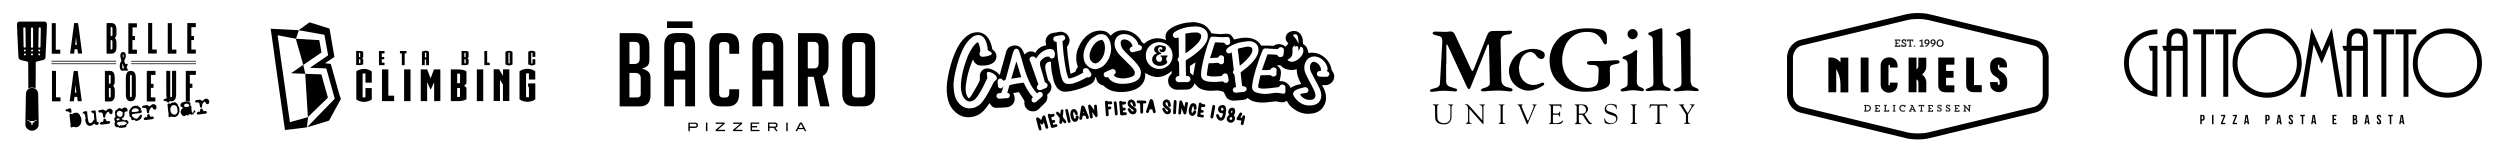 <svg viewBox="0 0 5228.8 319" xmlns="http://www.w3.org/2000/svg"><path d="m1343.7 143.7c11.3 3.2 16.8 9 16.8 17.5v38.5c0 15.1-7.7 22.9-23.3 22.9h-41.2v-153.3h34.9c18.2 0 27.3 9.2 27.3 27.8v29.5c0 8.8-4.9 14.2-14.7 16.2zm-27.1-9.8h9.6c7.9 0 11.7-3.8 11.7-11.2v-23.9c0-7.4-3.1-11.2-9.2-11.2h-12.2zm0 70h15.4c5.4 0 8.1-2.3 8.1-6.6v-33.9c0-7.2-4.1-10.9-12.2-10.9h-11.4v51.4zm93.2 18.5h-20.5v-127c0-17.5 8.2-26.2 24.5-26.2h15.4c16.3 0 24.5 8.8 24.5 26.2v127h-20.5v-56.1h-23.6v56.1zm23.4-74.6v-51c0-5.9-3.1-9-9-9h-5.5c-5.9 0-9 3.1-9 9v51.1zm112.7 38.9v9.8c0 17.3-8.2 26.1-24.5 26.1h-13.3c-16.3 0-24.5-8.7-24.5-26.1v-101.2c0-17.3 8.2-26.1 24.5-26.1h13.3c16.4 0 24.5 8.7 24.5 26.1v17.2h-20.5v-15.7c0-5.9-3.1-9-9.2-9h-4.1c-5.4 0-8.1 3.1-8.1 9v98.2c0 5.9 2.7 9 8.1 9h5.1c5.4 0 8.1-3.1 8.1-9v-8.3zm48.3 35.7h-20.5v-127c0-17.5 8.2-26.2 24.5-26.2h15.4c16.4 0 24.5 8.8 24.5 26.2v127h-20.5v-56.1h-23.6zm23.5-74.6v-51c0-5.9-3.1-9-9-9h-5.5c-5.9 0-9 3.1-9 9v51.1zm51.4-78.5h40.2c15.6 0 23.6 8.8 23.6 26.2v37.8c0 13.4-4.1 21.8-12.2 25.4l14.2 63.7h-19.5l-13.5-61.8h-12.4v61.8h-20.5v-153.1zm20.4 73.7h13.5c6 0 9.2-3.8 9.2-11.2v-33c0-7.4-3.1-11.2-9.2-11.2h-13.5zm96.8 79.4c-16.5 0-24.7-8.7-24.7-26.1v-101c0-17.5 8.2-26.2 24.5-26.2h19.7c16.3 0 24.5 8.8 24.5 26.2v101c0 17.3-8.2 26.1-24.7 26.1zm4.9-18.5h10.5c5.4 0 8.1-3.1 8.1-9v-98.1c0-5.9-3.1-9-9.2-9h-9.6c-5.9 0-9 3.1-9 9v98.2c-.1 5.9 3 8.9 9.2 8.9z"/><path d="m1395.1 44.7h53.3v13.9h-53.3z"/><path d="m1453.8 256.4c1.8 0 3.3.5 4.4 1.5 1 1 1.6 2.4 1.6 4.1 0 1.8-.6 3.2-1.7 4.1s-2.7 1.5-4.8 1.5h-10.6v6.8h-3v-17.9h14.1zm-.5 8.4c2.3 0 3.5-.9 3.5-2.8 0-2-1.3-3-3.6-3h-10.5v5.7h10.6zm26.2 9.4h-3v-17.9h3zm36.8 0h-19.5v-2.7l14.7-12.5h-14.5v-2.7h18.6v2.7l-14.6 12.5h15.4zm36.4 0h-19.5v-2.7l14.7-12.5h-14.5v-2.7h18.6v2.7l-14.6 12.5h15.4zm35.9 0h-18.7v-17.9h18v2.7h-15v4.7h10.5v2.7h-10.5v5.2h15.7zm38 0h-3.5l-4.8-6.8h-9v6.8h-3v-17.9h14.1c1.9 0 3.4.5 4.4 1.5s1.6 2.4 1.6 4.2c0 1.5-.5 2.7-1.4 3.6-.8.9-1.9 1.4-3.4 1.7zm-6.6-9.4c2.3 0 3.4-.9 3.4-2.8 0-2-1.3-3-3.8-3h-10.5v5.7h10.9zm27.5 9.4h-3v-17.9h3zm39 0h-3.2l-2-4.1h-12.1l-2 4.1h-3.4l9.4-17.9h3.8zm-6.8-6.6-4.5-8.7-4.7 8.7z"/><path d="m167.7 243.5c.8.5 1.2.7 1.6 1 .1.1.2.3.2.5.7 3.9 1.4 7.8.3 11.7-.9 3-2.5 5.4-4.8 7.3-2.2 1.8-4.8 2.3-7.7 2-1.4-.2-3-.7-4.5-1-1.3.5-2.1 1.8-3.6 1.7-1.7-1.4-2.2-3-1.7-5.2.4-1.4.4-3-.2-4.5-.3-.8-.4-1.8-.5-2.6-.2-4.1-.9-8.2-1.3-12.4-.1-.9-.1-1.8-.2-2.6.7-.6 1.4-1.1 2.2-1.8.9.3 2 .6 3.4 1 .8-.2 1.7-.9 2.5-1.6.9-.8 1.8-1.1 3-.9.9.2 1.7 0 2.6-.3 1.3-.5 2.6-.3 3.8.6 1.4 1.1 2.7 2 3.8 3.4.4.6.8 1.2.7 2 0 .6.4 1.3.4 1.7zm81.4 23.8c-.2-.4-.4-.7-.6-1-.6-.7-1.2-1-1.8-.5-.9.6-1.7.5-2.6.2-3.1-1-4.9-3.8-4.5-7 .2-1.4 0-3 1.2-4-.4-1.1-.8-2.2-1.2-3.1-.9-2.2-.9-4.4.8-6.4 1.3-1.4 1.3-2.9.7-4.5-.7-1.8-.7-3.8-.7-5.6 0-2.6 1-4.5 3.4-5.7.4-.2.8-.5 1.2-.7.8-.4 1.6-.9 2.1-1.7 1-1.4 2.3-1.6 3.8-1.1s2.9 1.1 4.4 1.7c.6-.5 1.4-.9 2-1.6.9-1.2 2.1-1.4 3.4-1.4 1.4-.2 2.6.1 3.8 1 2.2 1.7 3 4.4 1.8 7.3-.7 0-1.4.2-2.1 0-1.3-.5-2 .5-2.6 1-.8.6-1.3 1.4-1.2 2.6.1 1 .1 2 0 3-.1 3-1.4 5.4-3.9 6.9-.6.3-1.2.6-1.6 1.1-.6.8-.6 1.8.7 2 1.3.1 2.5.3 3.4 1.4.2.3.9.3 1.3.3.9 0 1.8 0 2.6-.3 1.3-.6 2.2-.1 3.3.7 1.6 1.3 2.6 3 2.7 5.2l-2.6 2.6c-.8.9-1.6 2-2.3 3 .2.7.4 1.3.5 1.8-.8 1.1-2 1.6-3.3 2-3.9.8-8 1.1-12.1.8zm1.9-5.3c.5 0 1-.1 1.4 0 1 .5 2 .4 3 .2.9-.1 1.8-.1 2.6-.3 1.4-.3 2.9-.7 4.1-1.3 1-.5 1.7-1.3 2.5-2.1.5-.5.4-1.2 0-1.8-.7-1-1.7-1.6-2.9-2-1.6-.6-3.1-.7-4.8-.6-2.6.2-5.2.4-7.7.7-.8.1-1.6.4-2.3.7-1.1.4-1.8 1.1-2.2 2.2-.5 1.1-.4 1.7.5 2.3 1.7 1.2 3.4 2.2 4.8 3.8.1.1.3 0 .6 0 0-.4.3-1.1.4-1.8zm6.3-25.7c-1.4-1.3-2.5-2.3-3.5-3.4-.3-.2-.6-.5-.9-.6-2.7-1.2-6.1-.4-7.6 2.2-.4.6-.6 1.3-.9 2-.8 1.7-.4 3.1.7 4.6 1 1.4 2.3 2.2 3.8 3 1.4.9 2.9.8 4.3.1 1.3-.6 2.2-1.6 2.9-2.9.2-.4.4-1.1.2-1.4-.6-1.5.1-2.6 1-3.6zm-11.9 11.4c-.6.7-1.7 1.3-1.8 2.5 1.8 2.2 3.4 2.5 5.3.7.6-.5 1.1-1.3 1.4-1.8s-.1-1.2-.7-1.2c-1.3-.1-2.6-.1-4.2-.2zm157.6-11.8c.9-.8 1.7-1.4 1.7-2.5 0-1.7 1.1-2.3 2.5-2.9 1.4 1.3 1.6 2.7 1 4.6-1.4.1-3 .2-3.8 2.1.1.4.1.8.2 1.2 0 .1-.1.2-.1.3-.2.1-.3.3-.4.3-.7.1-1.4-.1-2.1.4-1.1.7-2.2.7-3.3-.2-1.1-.8-2-.5-3 .2-1.2.9-2.6 1.7-3.6 2.5-1.2-.2-.8-1.2-1.2-1.8-1.2.4-2.2.9-3.3 1.7-1.6 1.4-3.3 1.4-5 .4s-3-2.5-3.8-4.2c-1.7-3.6-.9-7.6 2-10.5.6-.6 1.3-1.2 2.1-1.8-.7-1-1.6-1.4-2.5-1.7-1.2-.4-2.2-.9-3-2.1v-2.2c0-2 1-3.4 2.3-4.7.2-.2.5-.4.7-.4 1 .1 1.7-.7 2.6-.9 1.8-.4 3.4-1.4 5.4-1.4.4 0 .8-.2 1.1 0 1.4.7 2.9.1 4.1-.5 1 .6 2 1.2 2.7 1.8s1.3 1.3 1.8 2c.5.6.7 1.4.3 2.1-.7 1.2-.2 2.2.2 3.4.4.1.8.2 1.4.3.1 1 .1 2 .2 3 .2 2.7.4 5.6.7 8.3.2 1.1.5 2.5 2.1 3.2zm-15.8-12c1.8-.1 3.4-.7 5-.3 1.1.2 2-.3 2.6-1.2.4-.5.7-1 1.1-1.4-1.4-3.4-3-4.3-6.5-4h-.3c-2.1.2-3.4 1.3-3.9 3.1-.3.9-.3 1.8.6 2.5.6.3 1 .7 1.4 1.3zm-207.5 23.2c-.2-.3-.3-.6-.5-.8-1-.8-1.1-1.8-1-3 .3-2-.4-3.5-1.7-4.9-.4-.5-.8-.9-1.4-1.1-.7-.2-1.3-.7-2-1.2.1-.5 0-1 .3-1.3.6-.6 1.4-1.4 2.2-1.6 1.8-.4 3.8-.5 5.5-.7.9.8 1.1 1.6 1.2 2.5.2 1.4.3 2.7.4 4 .3 4.5.9 8.9 1.8 13.3.2.9.5 1.8.7 2.6.7 2.3 3.8 3.4 6 2.1.7-.4 1.4-1 1.8-1.6 1-1.2 1.8-2.6 2.6-3.8.6-.8 1.1-1.6 1.8-2.6-.1-.9-.3-2.2-.5-3.4-.3-1.8-.3-3.5-.2-5.3.2-2.2-1.2-3.9-3.3-4.6-1-.3-2-.8-2.9-1.2-.3-1.6.9-2.1 1.4-2.7 2.5-.3 4.7-.6 7.2-1 1.1 1.2 1.2 2.7 1.3 4.2.7 5.5 1.2 11 1.7 16.4.1.5.1 1.1.1 1.6 0 1.2.7 1.8 1.8 2.2.5.2 1.1.2 1.6.5s.9.8 1.4 1.2c-.6 1.3-1.2 2.5-1.8 3.8-1.4.2-3 .4-4.6.7-1.3-1.1-2.6-2-3.8-3-.7.6-1.3 1.2-1.8 1.8-2.1 2.1-4.6 3-7.6 3-2 0-3.5-.6-4.9-2-1.8-1.8-3-3.8-3.5-6.3-.3-1.3-.4-2.6-.7-4-.1-1.5 0-2.8 1.4-3.8zm116.8-6.2c.6 1.7.2 3.1-.5 4.7-1.8 4.3-5.3 6.1-9.5 7.2-2.1.5-3.9-.1-5-2.1-1.4-.5-2.5.6-3.6 1.1-1.3-.5-2.5-1.4-3.5-2.3.6-1.7-.8-2.9-.9-4.4-1.2.2-1.8-.3-2.2-1.3-.2-.9-.5-1.8-.6-2.6-.2-1.4-.3-3-.5-4.6-.4-2.1.4-3.9.5-5.9 0-.2.1-.4.2-.5 1.4-.9 1.4-2.6 2.6-3.8.9-.8 1.7-1.7 2.6-2.5 2.5-2.2 5.2-3 8.5-2.5.4.1.7.1 1 .2.6-.4 1.1-.7 1.7-1.1 2.6 2.1 5.1 4.1 7.6 6.1.5 1.6-1.4 2.7-.4 4.3.4 0 .8.1 1.4.1.8 1.2.7 2.6.7 3.8-1 1.1-2.2 1.4-3.6 1.6-4.1.5-8.2 1-12.4 1.6-1.2.1-2.3.4-3.5.6-.5 1.1-1.7 1.8-1.6 3 3 3.8 3 3.8 6.5 5.9 2.3 1.4 4.6 1.2 6.5-.9 1.2-1.3 2.3-2.7 3.5-4.1.3-.3.6-.7.9-1 .9-1.4 2.1-1.7 3.5-1.2-.2.3-.1.4.1.6zm-21.4-8.1c1.8 1.8 1.8 1.8 3.6 1.7 3-.3 5.9-.7 8.9-1 .8-.1 1.4-.2 1.8-.8s.8-1.2 1.3-1.8c-.3-.5-.6-1-.9-1.4-.4-.5-.8-1-1.3-1.4-2.6-2.2-8.1-2.2-10.6 0-1.5 1.2-2.4 2.7-2.8 4.7zm-.6 12.6c.2.4.3.6.4.7.2.1.4.1.7.1-.1-.2-.1-.4-.3-.5-.2-.3-.3-.3-.8-.3zm76-27.6c.6-.5 1.3-.9 2.2-1.6 1 .2 2.1.6 3.4.9.8-.5 1.7-1.1 2.5-1.8.9-.8 1.8-1.2 3-.8.9.3 1.6.1 2.3-.3 1.4-.6 2.6-.5 3.8.5 1 .9 2.2 1.6 3.1 2.6.9.9 1.7 1.8 1.4 3.4-.1.7.1 1.8 1.4 1.8.2 0 .4.3.6.5.1.2.2.5.3.8.5 3.3 1.2 6.5.7 9.9-.6 3.5-2.3 6.4-4.9 8.9-1.4 1.3-3 1.8-4.9 2.1-1.8.2-3.6.1-5.4-.4-.7-.2-1.4-.4-2.2-.6-1.1.5-2 1.8-3.5 1.8-1.7-1.3-2.2-3.1-1.8-5.2.4-1.8.3-3.4-.3-5-.3-.8-.4-1.6-.4-2.3-.2-4.5-1.1-8.9-1.4-13.4.1-.7.1-1.2.1-1.8zm19.6 5.9c-1-.9-2.2-2.1-3.5-3.3-.6-.6-1.4-.8-2.2-.6-1.4.2-2.9.4-4.4.6-.8 1.1-1.7 2.2-2.5 3.4-1 1.6-1.4 3.3-1.1 5.1.2 1 .3 2 .3 3-.1 2.2 1.1 3.9 2.5 5.5 1 1.1 2.2 1.8 3.8 2 .5 0 1.1 0 1.6.2 1.6.7 2.9 0 3.9-1 1.8-1.7 3-3.6 2.9-6.1-.1-1.7-.4-3.4-.5-5.1-.5-1.1-.7-2.2-.8-3.7zm52.4.8c-.5.2-.9.4-1.3.5-1.8.4-2.6-.2-3-2.2-.2-1.2-.3-2.3-.5-3.4s-.4-2.2-.8-3.1c-.6-1.6-1.6-2.2-3.4-2-.8.1-1.6.1-2.5.1-.5 0-.9-.1-1.4-.2-.8-.3-1.4-.8-1.6-1.7-.2-1 .2-1.8 1-2.3 1.1-.7 2.3-1 3.6-1.1 1-.1 2 0 3-.3 2.2-.6 3-.6 4.6.6.9.6 1.8 1.2 2.6 1.8 1.2-.4 1.8-1.2 2.7-1.8 1-.7 1.8-1.4 2.7-2.2.7-.6 1.4-.8 2.2-.7 1 .1 2 0 3 0 1.2 1 2.6 2.1 3.9 3.1.1 1.3.2 2.6.2 3.9.1 1.1-.3 2.2-.9 3-1.1 1.6-3 1.8-4.4.8-.9-.7-1.7-1.2-2.1-2.5-.3-1.2-1.3-1.8-2.2-2.6-1.8 1.2-3.4 3-4.6 5.2-.6 2.4-.7 4.7-.8 7.1zm-3.8-11.2c-.1-.1-.1-.3-.2-.4 0 .1-.2.1-.2.2s.1.3.2.4zm-101.2 10.7c-4.1 3.5-5.5 6.3-5.9 12-.3.1-.7.4-1.1.5-2.2.4-2.9 0-3.1-2.2-.2-1.6-.5-3.3-.7-4.8-.1-.7-.4-1.4-.7-2.1-.6-1.4-1.7-2-3.3-1.7-1.3.3-2.5.2-3.8-.2-.9-.2-1.4-.8-1.6-1.7-.2-1 .1-1.8 1.1-2.2.8-.4 1.7-.6 2.6-.9 1.7-.5 3.4 0 5-1 1.1.1 2.2.1 3 .7 1.1.8 2.2 1.6 3.5 2.2 1.6-1.2 3-2.2 4.5-3.5 1.1-.9 2.2-1.3 3.4-1.2.9.1 1.8 0 2.6 0 1.3 1 2.5 2.1 3.8 3 .1 1 .3 2 .4 3 .1 1.2 0 2.3-.5 3.4-1 2.2-3.1 2.7-5.1 1.3-.8-.6-1.4-1.1-1.8-2.2-.1-1-1.3-1.8-2.3-2.4zm-9.7.9c-.1-.1-.1-.3-.2-.4 0 .1-.1.1-.1.2 0 .2 0 .3.1.4.1 0 .1-.1.2-.2zm-81.9 8.6c-2 1.4-3.3 3.4-4.4 5.3-1.3 2-1.4 4.2-1.3 6.4-.2.2-.3.4-.5.5-3 1-3.8.5-4.1-2.6-.2-1.4-.4-3-.7-4.5-.1-.7-.4-1.4-.8-2.1-.6-1-1.4-1.4-2.7-1.3-1 .1-2 .2-3 .1-.6 0-1.3-.3-1.8-.6-1.2-.7-1.3-2.3-.3-3.3.9-.9 2.1-1.2 3.3-1.4.9-.1 1.8-.1 2.6-.2.4 0 1 0 1.3-.3 1.4-1 2.7-.3 3.9.4 1.1.6 2.1 1.4 3.3 2.2 1.6-1 3-2.2 4.3-3.3 1.3-1.2 2.6-1.8 4.4-1.4.6.1 1.3 0 2.1 0 1.2 1 2.6 2.1 3.8 3 .1 1.1.3 2.1.3 3 0 1.1-.1 2.2-.4 3.1-.5 1.6-1.7 2.3-3.3 2.2-.4 0-1-.1-1.3-.4-.9-.8-2.2-1.3-2.3-2.7-.2-.7-1.3-1.5-2.4-2.1zm-9.7 1c0-.1.1-.2.1-.2s-.1-.1-.2-.1c0 .1-.1.2-.1.2.1 0 .2 0 .2.1zm94.1 3.9 2.1.9c.6 1.8.9 3.9 3 4.9 1.3-.2 2.6-.4 4.1-.7.5.6 1.4.6 1.8 1.6.7 1.4.4 3-1.1 3.6-.7.4-1.4.6-2.3.7-3.9.5-7.8 1-11.7 1.4-1.3.1-2.5.1-4 .2-.5-.6-1.1-1.3-1.7-2 0-.9.4-1.6 1.2-2.2.7-.5 1.2-1.1 2-1.8.7.1 1.6.3 2.6.5.5-.6 1.1-1.3 1.6-2 .1-3.6.1-3.6 2.4-5.1zm-99.8 22c-.5-.6-1.1-1.2-1.6-1.7 0-1.1.5-1.7 1.3-2.2.7-.5 1.3-1.3 1.8-2 .8.2 1.6.4 2.5.7.6-.7 1.2-1.4 1.8-2.2-.4-2.1-.2-4.1 2.3-5 .6.2 1.3.4 2.1.7.1.3.4.7.5 1.2.4 1.6 1.1 2.9 2.6 3.8 1.4-.2 2.7-.4 4.3-.6.3.2.8.4 1.2.8 1.4 1.3 1.4 3.4-.3 4.3-.6.4-1.3.6-2.1.7-2 .3-3.9.5-5.9.7-3.3.3-6.7 1.1-10.5.8zm200.8-22.9c.3-2.1 2.2-2.6 3.1-4.1 1 .2 1.8.5 2.6.7.6-.7 1.2-1.4 1.7-2.2-.1-2-.4-4.1 2.5-5 .5.2 1.2.4 2 .7.1.3.3.5.4.8.8 2.6.8 2.7 2.6 4.2 1.4-.2 2.7-.4 4.3-.6.2.2.5.4.8.6 1.1.5 1.4 1.4 1.4 2.5 0 1.2-.8 2.1-1.8 2.3-1 .3-2.1.5-3.1.6-1.8.2-3.5.4-5.4.6-3 .3-5.9.7-8.9 1.1-.9-.8-1.4-1.5-2.2-2.2zm-261.9-2.1c-1.6.3-2.7.5-4.1.8-.1-.7-.2-1.2-.2-1.7-1.4-1.1-3-1.7-4.7-1.4-1.1.1-1.1 0-3.4-1.7.1-.6.2-1.3.4-2.1 1.4-.5 3-.9 4.3-1.4.3-.1.7-.2 1-.5.7-.7 1.7-.7 2.6-.7 2.6-.1 3.4.6 3.8 3.1.2 1.3.3 2.6.4 4 0 .5-.1 1-.1 1.6zm204.9-21.4c-1.4.3-2.6.5-4 .7-.1-.4-.1-.8-.2-1.1-.1-.2-.2-.6-.4-.7-1.2-.5-2.2-1.7-3.6-1.4s-2.7-.4-3.9-1.3c-.1-.2-.2-.3-.2-.5 0-.5.1-1.1.2-1.6 1.4-.6 2.6-1.4 4-1.6.6-.1 1.2-.5 1.7-.8 1.4-.8 2.7-.8 4.1-.3.8.3 1.4.8 1.7 1.7.4 2.4.8 4.6.6 6.9zm52.7 24.2c-1.3 2.3-1.3 2.3-2.7 2.5.7-1.2 1.5-2 2.7-2.5z"/><path d="m174 238.9c-.7-.6-1.4-1.2-2.2-1.8.4-.1.6-.3.7-.2.7.4 1.2 1 1.5 2zm122.5 2-.4-.4v-.5c0-.1.1-.2.2-.4.7.2 1.1.7 1.6 1.7-.8-.2-1.1-.3-1.4-.4zm-115.3-9.8c.7.6 1.2 1.1 1.7 1.6-.2.2-.4.4-.4.3-1-.6-1-.6-1.3-1.9zm13.3 6.4h-1c0-.1 0-.4.1-.4.2-.1.5-.2.7-.2-.1-.1-.1.2.2.6zm-20.5 1.4c.1.1.2.1.4.2v-.4c-.1 0-.4.1-.4.2zm120.8.7h-.2s-.1-.1-.1-.2h.3zm-75.5-91.3c.4 0 .7-.1 1-.1h9.2c.9 0 1.8.1 2.7.3 2.3.4 4.1 1.7 5.4 3.6 1 1.4 1.4 3 1.8 4.7.4 1.8.6 3.5.6 5.4v8.6c0 1.6-.3 3-.8 4.5-.5 1.4-1.2 2.7-2.2 3.8-.1.1-.2.2-.2.3v.2c.1.1.1.2.2.3 1.7 1.7 2.5 3.8 2.9 6.1.2 1.2.3 2.5.3 3.8v9.7c-.1 2.5-.5 4.9-1.6 7.3-1.1 2.5-3 4.3-5.6 5-.8.2-1.7.4-2.5.4h-11c0-.3-.1-.5-.1-.7v-.8-60.6c-.1-.7-.1-1.2-.1-1.8zm8.5 35.6c0 .3-.1.6-.1 1-.1 8.2 0 17.7.2 18.8.7.1 1.4.1 2.1 0s1.2-.5 1.4-1.2c.1-.4.2-.9.2-1.3v-14.6c0-.4 0-.9-.2-1.3-.2-.7-.7-1.2-1.4-1.2-.7-.3-1.4-.3-2.2-.2zm0-8.8c.7.2 1.3.1 1.8.1 1.1 0 1.6-.4 1.8-1.4.1-.3.1-.6.1-.8v-13.9c0-.4-.1-.9-.2-1.3-.2-.5-.6-.8-1.1-.9-.8-.2-1.7-.2-2.5 0 .1 6 .1 12 .1 18.2zm119.9-26.8c.9-.1 6.6-.2 7.9-.1.1 0 .3.1.5.1v53.4c.1 1.1.8 1.7 1.8 1.7s1.7-.6 1.8-1.6c.1-.7.1-1.4.1-2.1v-49.9-1.6c.7-.2 1.4-.1 2.1-.1h6.4c0 .3.1.6.1.8v48.9c0 2.1-.2 4.1-.7 6.1-.2 1.1-.6 2.1-1.1 3-1.4 3-3.8 4.5-6.9 4.9-1.7.2-3.4.1-5-.4-2.1-.6-3.6-1.8-4.7-3.6-1.1-1.6-1.6-3.4-1.8-5.3-.3-1.8-.4-3.6-.4-5.4v-47.3c-.2-.3-.4-.9-.1-1.5zm-63.6 31.8v17.7c0 2.2-.2 4.4-.8 6.5-.3.9-.6 1.8-1.1 2.6-1.3 2.6-3.4 4.2-6.3 4.7-1.8.3-3.6.3-5.4-.2-2.2-.6-4-2-5.2-4-1.1-1.8-1.6-3.8-1.8-5.9-.2-1.4-.3-3-.3-4.5v-34.5c0-2.2.2-4.4.8-6.5.3-1.3.8-2.5 1.4-3.5 1.3-2.2 3.3-3.5 5.7-4 1.8-.4 3.6-.4 5.4.1 2.2.5 3.8 1.7 5 3.4 1 1.4 1.6 3 2 4.7.4 1.8.6 3.8.6 5.6zm-8.5.1v-3.3-17.1c0-.6 0-1.2-.1-1.8-.2-1-.9-1.4-1.8-1.4s-1.6.5-1.8 1.4c-.1.5-.1 1-.1 1.4v41.8c0 .4.1.7.2 1.1.2.4.5.8.9.9 1.2.5 2.3-.1 2.6-1.4.1-.6.1-1.2.1-1.8zm-121.3 31.7c-.3 0-.5.1-.7.1h-7.6c-.1 0-.1-.1-.2-.1v-.5c2.7-20.9 5.5-41.7 8.3-62.5 0-.2.1-.4.2-.6.9-.2 6.9-.2 8.1 0 .1.2.2.5.2.8.5 3.9 1 7.7 1.6 11.6.6 4.5 1.2 9 1.8 13.6.5 3.9 1 7.8 1.6 11.7.5 3.9 1.1 7.8 1.6 11.7.4 3.4.9 6.5 1.3 9.9.1.9.3 1.8.4 2.6.1.5.1 1 .2 1.4-.2 0-.4.1-.6.1h-7.4c-.1 0-.2 0-.4-.1-.4-1.4-.4-3-.7-4.5-.2-1.4-.4-3-.6-4.4-1-.2-4.3-.2-5.6-.1-.3.9-.3 2-.4 3-.2 1.1-.2 2.1-.4 3.1-.4 1.3-.5 2.3-.7 3.2zm3.8-34.1c0 .2-.1.5-.1.7-.1 3.3-.6 6.5-.9 9.8-.2 1.4-.4 3-.5 4.5 0 .3-.2.7.1 1.1 1 0 2.1.1 3-.1 0-.2.1-.3.1-.4-.5-5.1-1.3-10.2-1.6-15.4 0-.1 0-.1-.1-.2zm149.2-29.5c1.1-.2 16.7-.2 17.8 0 0 .2.1.3.1.5v7.3c0 .2-.1.4-.1.7h-9.1c-.4.5-.3.9-.3 1.4v16.3c0 .2 0 .5.1.8 1.8.2 3.4 0 5.1.1.1.2.2.3.2.4v7.3c0 .2 0 .4-.1.6-.2 0-.5.1-.7.1h-4.6c0 .3-.1.6-.1.9v18c0 .3 0 .6.1.9.4 0 .8.1 1.1.1h8.1c0 .3.1.5.1.7v7.6c-.4.4-.9.2-1.2.2h-16.7c0-.3-.1-.5-.1-.8v-1-60.5c.3-.5.3-1 .3-1.6zm89.8 63.8h-7.9c-.1 0-.3-.1-.5-.1 0-.1-.1-.3-.1-.4v-62.9c0-.1.1-.2.1-.4.3 0 .5-.1.8-.1 6.1-.1 19.1-.1 20.1.1 0 .1.1.1.1.2v8l-.1.1h-12.3c-.3.2-.2.6-.2.9v17.5c.3 0 .5.1.8.1h3.5c.3 0 .6 0 .9.1.1.2.1.2.1.3v8.2c-.3 0-.6.1-.8.1h-3.3c-.4 0-.7 0-1.1.1-.2.5-.1 1-.1 1.4zm-279.8-8.5h6.2c1 0 2-.1 3 .1 0 .2.1.3.1.5v7.4c0 .1-.1.2-.1.3-1 .1-16.7.1-17.7 0 0-.2-.1-.4-.1-.7v-1-60.3-1.6c1.4-.2 2.9-.1 4.2-.1h4.1c0 .3.1.5.1.8v52.9c.1.5.1 1 .2 1.7zm142.4-76.3c.8 2.5 1.6 4.8 2.5 7.4.2-.5.4-.8.6-1.1 1-.2 3.4-.2 4.4 0 0 .3-.1.5-.1.8-.7 2.6-1.4 5-2.2 7.6-.1.3-.2.7-.1 1.1.8.5 1.4-.3 2.2 0 .2.8.2 3.8 0 4.9-.2 0-.4.1-.7.1h-1.8c-1 0-1.8-.2-2.7-.8-.1-.1-.2-.1-.2-.1-1 .3-1.8.6-2.7.8-1.1.2-2.2.2-3.3 0-1.8-.4-3.3-1.4-4.1-3.3-.5-1.1-.8-2.2-.9-3.4-.2-2.2-.3-4.6.2-6.9.4-2.2 1.3-4.3 2.6-6.1.2-.3.4-.7.7-1.1-.3-1-.7-2-1-3-.5-1.7-1-3.4-1.2-5-.3-2-.3-3.8.1-5.7.2-.8.5-1.6 1-2.3.7-1.1 1.7-1.8 2.9-2.1.9-.2 1.8-.3 2.6-.2 1.7.2 3 1.1 3.6 2.6.6 1.2.8 2.5 1 3.8.2 2.5-.2 4.8-1.1 7-.5 1.4-1.2 2.6-1.8 3.9-.1.4-.2.8-.5 1.1zm-3.2 5.9c-.1.2-.2.2-.3.3l-.3 1.8c-.3 1.8-.2 3.5-.1 5.3 0 .5.1 1 .2 1.4s.4.9.8 1c1 .2 1.8.3 2.7-.4-.2-.9-2.2-7.4-2.7-9-.2-.1-.3-.2-.3-.4zm.9-11.5c.4-.4.4-.9.5-1.4.4-1.4.7-3 .7-4.5 0-.4 0-.7-.1-1.1s-.4-.6-.8-.6-.7.2-.8.6c-.1.6-.2 1.1-.2 1.7 0 .8.1 1.6.2 2.2.1 1.1.1 2.1.5 3.1zm152.7 5.6v1.4c-.3 0-.5.1-.7.1h-134.9c-.3-.5-.2-1-.1-1.4.2 0 .5-.1.7-.1h133.1c.7-.1 1.3-.2 1.9 0zm-302.6 1.4c-.1-.5-.2-1 0-1.4.2 0 .3-.1.5-.1h134.6c.1 0 .2.1.4.1v1.4c-.2 0-.4.1-.7.1h-133.2c-.4.1-1 .1-1.6-.1zm302.6 3.9c.1.3.1.4.1.5v.9c-.3.1-.5.1-.7.2h-133.4c-.5 0-1.1.1-1.6-.1-.2-.4-.1-.9-.1-1.4.2 0 .5-.1.7-.1zm-302.6 1.5c-.1-.6-.1-1 0-1.4.2 0 .3-.1.5-.1h134.9c.3.5.2.9.2 1.4-.2.1-.5.1-.7.2h-133.2c-.5-.1-1-.1-1.7-.1z"/><path d="m223 112.1c0-.2-.1-.4-.1-.5v-62.8c0-.1.1-.2.1-.4.3 0 .6-.1.9-.1h9.5c1.4 0 3 .3 4.3.9 2 .9 3.4 2.3 4.2 4.3.8 1.6 1.2 3.3 1.4 4.9.2 1.4.3 2.9.3 4.3v7.3c0 1.7-.2 3.4-.7 5-.5 1.7-1.2 3.1-2.5 4.3-.1.1-.1.2-.2.3 0 .1 0 .2.1.2 1.8 1.8 2.6 3.9 3 6.3.2 1.3.3 2.5.3 3.8v8.6c0 2.2-.3 4.5-1 6.8-.5 1.6-1.2 3-2.3 4.2-1.3 1.4-2.9 2.2-4.6 2.5-.8.2-1.7.2-2.6.3h-9.4c-.2-.1-.4-.2-.7-.2zm8.5-28.2c0 .2-.1.3-.1.4v18.8c0 .1.1.2.1.4.7.1 1.4.1 2 0 .8 0 1.3-.5 1.4-1.2.1-.5.2-1 .2-1.4v-14.4c0-.4-.1-.8-.1-1.2-.2-.9-.7-1.4-1.6-1.4-.6-.1-1.3-.1-1.9 0zm.1-8.5h2c.8-.1 1.4-.5 1.4-1.3.1-.6.2-1.1.2-1.7v-8.5-4.3c0-.6-.1-1.1-.2-1.7-.1-.5-.4-.9-.9-1.1-.6-.2-1.8-.2-2.6 0-.2 1.5-.2 17.5.1 18.6zm-60 36.6c-.9.2-7.3.2-8.5 0-.5-3-.8-6-1.3-9-1-.3-2-.1-2.9-.1s-1.8-.1-2.7.1c-.5 3-.7 6.1-1.1 9-.2.1-.3.1-.4.1h-7.7c-.1 0-.2-.1-.3-.1 0-.1 0-.1-.1-.1v-.1c2.7-21.1 5.6-42.2 8.5-63.4.2-.1.4-.1.6-.1h7c.2 0 .3 0 .5.1.3.6.3 1.3.4 2 .7 4.8 1.3 9.6 2 14.4.6 4.5 1.2 9 1.8 13.6.6 4.5 1.2 9 1.8 13.6.5 3.9 1 7.8 1.6 11.7.3 2.6.7 5.2 1 7.7-.2.2-.2.4-.2.6zm-12.6-34.6c-.2 1.8-.3 3.6-.5 5.5l-.6 5.4c-.2 1.8-.4 3.6-.6 5.5.6.3 1.2.2 1.7.1.6 0 1.1.2 1.7-.2-.5-5.4-1.3-10.8-1.7-16.3zm118.1-2c.8.1 1.7 0 2.6 0h2.5c.1.2.1.3.1.4v7.6c0 .1-.1.2-.1.4-1.7.2-3.4 0-5.1.1-.1.2-.1.4-.1.7v19c.4.4.8.3 1.1.3h6.9c.4 0 .8 0 1.3.1.2 1.4.1 2.9.1 4.2v4.2c-.3.1-.4.1-.6.1h-17.2c-.1-.3-.2-.5-.2-.7v-1.1-60.3-1.4c.4-.4.8-.3 1.1-.3h15.5c.4 0 .8 0 1.3.1.2 1.4.1 2.9.1 4.2v4c-.4.3-.8.3-1.1.3h-8c-.1.1-.1.1-.1.2v17.6c-.1-.1-.1.1-.1.3-.3-.2-.2-.2 0 0zm123.2-18.5c0 .3-.1.5-.1.7v17.7c.3.1.5.1.8.1h4.6c.1.3.1.5.1.8v6.9c0 .2 0 .4-.1.6-.6.3-1.1.1-1.7.1h-3.6c0 .4-.1.7-.1 1v18.7c.4 0 .8.1 1.1.1h6.9c.4 0 .8 0 1.3.1.1 1.4 0 2.9.1 4.2v4c-.5.3-.9.2-1.4.2h-15.6c-.3 0-.6 0-.9-.1 0-.2-.1-.4-.1-.6-.1-3 0-62 .1-63 .3-.3.6-.2.9-.2h15.5c.4 0 .9 0 1.4.1.2.8.1 1.4.1 2.1v4.3c0 .7 0 1.4-.1 2.1-1.1.2-2.1.1-3 .1zm-49.4-8.5c1.2-.2 7.3-.2 8.5 0 0 .2.1.4.1.7v52.9c0 .5 0 1 .1 1.6 1.1.2 2.1.1 3 .1h6.1c.1.2.2.4.2.6v7.3c0 .2 0 .3-.1.4l-.2.2h-17c-.2 0-.3 0-.5-.1 0 0-.1-.1-.2-.1 0-.1-.1-.3-.1-.5.1-21 .1-42 .1-63.1zm-242.7 0c1.1-.2 5.7-.2 7.8-.1.2 0 .4.1.7.1.1 1.6 0 3 0 4.6v50.7c.5.3.9.2 1.3.2h6.9c.4 0 .8-.1 1.2.1.2.9.2 7.2 0 8.3-.2 0-.4.1-.6.1h-16.7c-.1 0-.2 0-.4-.1 0-.2-.1-.4-.1-.7v-1.1-60.3c-.1-.6-.1-1.2-.1-1.8zm210.3 55.1c1.2.2 2.2.1 3.1.1h6.1c.1.3.1.5.1.7v6.9c0 .2 0 .5-.1.7-.1.1-.1.1-.2.1h-17c-.2 0-.3 0-.6-.1 0-.2-.1-.5-.1-.7v-1-60.5c0-.5-.1-1.1.1-1.6.9-.2 1.8-.1 2.7-.1h2.7c.9 0 1.8 0 2.9.1 0 .3.1.5.1.7v52.7c.2.8.2 1.4.2 2z"/><path d="m74.5 185.1c-.6-.3-1.2-.7-1.8-.9-.6-.3-1.2-.5-1.8-.7-.7-.2-1.4-.3-2-.4s-1.3-.1-2-.1-1.4.1-2.1.2c-.6.1-1.3.2-1.8.4-.7.2-1.3.4-1.8.7-.6.3-1.1.6-1.8.9-.1-.2-.1-.4-.1-.5 0-1.3-.1-2.5-.1-3.8v-10.1-6.3c-.1-7.3-.1-14.7-.2-22.1 0-3.8 0-7.4-.1-11.2 0-1.4-.1-1.7-1.4-2.1-1.4-.5-3-.9-4.4-1.3-2.6-.6-5.1-1.2-7.7-1.8-.6-.1-1.3-.3-1.8-.5-1.1-.3-2.1-.8-3-1.6-1.3-1.1-1.8-2.3-2-4 0-1.1-.1-2.2-.2-3.4-.2-3.5-.3-6.9-.5-10.5-.1-2.7-.2-5.5-.4-8.3-.2-3.5-.3-6.9-.5-10.5-.2-3.4-.3-6.8-.5-10.1-.2-3.8-.3-7.4-.5-11.2-.2-4.4-.3-8.7-.5-13.2 0-1.2-.2-2.3.1-3.4.2-1.1.6-2 1.4-2.7.9-1 2.1-1.3 3.4-1.4h52.9c2.6.2 4.4 1.8 4.7 4.6.1.7.1 1.4.1 2.1-.1 2.5-.1 4.9-.2 7.3-.1 3.1-.2 6.3-.4 9.4-.2 3.8-.3 7.4-.5 11.2-.2 3.4-.3 6.8-.5 10.2s-.3 6.9-.5 10.3-.3 6.6-.5 10c-.1 3.1-.3 6.4-.4 9.5-.1 1.7-.7 3-2 4.1-.9.8-1.8 1.3-3 1.6-2.5.6-4.8 1.1-7.3 1.7-1.8.5-3.8 1-5.7 1.4-.6.2-1.1.4-1.7.7-.5.2-.8.6-.7 1.2v25.1c-.1 6.8-.1 13.4-.2 20.2 0 2.1 0 4.2-.1 6.3 0 .9-.1 1.8-.1 2.6.3.1.3.2.2.4zm-9.8-106.6v18.5c0 .5 0 1 .2 1.4.2.8.8 1.3 1.7 1.4h.7c1-.1 1.6-.6 1.8-1.4.1-.4.1-.9.1-1.3v-36.9c0-.4 0-.8-.1-1.2-.1-.5-.4-1-.8-1.3-1.4-1-3.4-.1-3.5 1.6v1.1c-.1 6-.1 12.1-.1 18.1zm20.3-.3c-.1 0-.1 0 0 0 0-2.9.1-5.7.2-8.6.1-3.4.1-6.6.1-10 0-.3 0-.6-.1-.8-.1-.5-.4-1-.9-1.3-1.4-1-3.4-.1-3.4 1.7-.1.8-.1 1.6-.1 2.3 0 1.8 0 3.5-.1 5.3v3.9c-.1 2.6-.1 5.4-.2 8.1-.1 4.1-.1 8.2-.2 12.4 0 1.6-.1 3.1-.1 4.7v1.7c.1 1.4.9 2.2 2.3 2.2h.2c.9-.1 1.6-.6 1.8-1.4.1-.5.2-1.1.2-1.6 0-1.7 0-3.4.1-5 0-1.4 0-2.7.1-4.1-.1-3.2 0-6.3.1-9.5zm-31.4.3c-.1-1.8-.1-3.4-.1-5.2-.1-4.1-.1-8.1-.2-12.2 0-.6 0-1.1-.1-1.7-.1-1.7-1.3-2.6-3-2.2-.8.2-1.4.8-1.4 1.6-.1.4-.1.7-.1 1.1 0 1.4 0 2.9.1 4.2.1 4.1.1 8.2.2 12.4.1 3.9.2 7.7.2 11.6 0 2.9.1 5.7.1 8.6 0 .5.1 1 .2 1.4.1.8.6 1.4 1.4 1.4.9.2 1.7.2 2.3-.5.5-.5.6-1 .6-1.7v-2.2c-.1-3.3-.1-6.4-.2-9.6zm13.4 29.2c1 0 2.1-.7 2.1-2.1 0-1.1-1-2-2-2-1.1 0-2 .9-2.1 2-.1 1.2.8 2.1 2 2.1zm15.1 0c1.1 0 2-.9 2.1-2 0-1.2-.9-2.2-2-2.2s-2.1 1-2.1 2.1c.1 1.2 1 2.1 2 2.1zm-30.1 8.2c1.1 0 2-.9 2-2 .1-1.1-.9-2.1-2.1-2.1-1.1 0-2 .9-2 2 0 1.2.9 2.1 2.1 2.1zm-2.2-10.3c-.1.9.7 2 2 2.1 1.2 0 2.1-.9 2.1-2.1s-1-2.1-2.1-2.1c-1.2.2-2.1 1.1-2 2.1zm19.2 8.3c0-1.1-.9-2.1-2-2.1-1.2-.1-2.2.9-2.2 2s.8 2.1 1.8 2.1c1.5 0 2.4-.9 2.4-2zm15-.1c0-1.1-.8-2-2-2.1-1.2 0-2.1.9-2.1 2.1 0 1.1.8 2 2 2.1 1.3 0 2.1-.9 2.1-2.1z"/><path d="m53.7 228.5v-4.1c0-1.8 0-3.8.1-5.7.1-4.2.2-8.3.2-12.4.1-3.3.1-6.4.2-9.6 0-3.1 1-5.9 3-8.3 2.6-3 5.7-4.5 9.7-4.6 5.7-.2 11.3 3.8 12.6 9.9.2 1 .3 2 .4 2.9.1 3 .1 5.9.1 8.9.1 4.2.2 8.3.2 12.4.1 2.9.1 5.7.2 8.6 0 2.9.1 5.6.1 8.5.1 3.8.1 7.7.2 11.6.1 4.5.1 8.9.2 13.4.1 4.3-1.8 7.7-5.1 10.3-3 2.3-6.4 3.4-10.1 3-3.3-.3-6.1-1.7-8.5-3.8-2-1.8-3.4-4-3.9-6.6-.1-.7-.2-1.4-.2-2.2 0-3.4.1-6.9.1-10.3 0-3 .1-6 .2-8.9 0-2.9.1-5.6.1-8.5.1-1.4.1-3 .2-4.5-.1 0-.1 0 0 0zm24.3 23c-.7-.8-1.4-.9-2.5-.7s-2.1.8-3 1.4c-.6.4-1.2.7-1.8 1-.5.3-1.1.3-1.7 0-.4-.2-.8-.2-1.3-.1-.6.1-1.2.1-1.8 0-.4-.1-.8-.1-1.2.2-.6.4-1.3.3-1.8 0-.5-.2-.9-.5-1.4-.8-.6-.4-1.2-.8-1.8-1-.6-.3-1.2-.4-1.7-.6-.9-.2-1.6 0-2.2.7l.1.1h.2c1.3-.3 2.3.1 3.4.8 1 .7 2 1.4 3 2.2-.1.1-.2.2-.3.2-.2.1-.4.2-.4.4 0 .3.2.4.5.5.4.1.8.1 1.2.1.3 0 .6-.1 1-.2.2.5.3.9.5 1.3l.6 1.2c.2.5.3 1 .1 1.6-.2.5 0 1 .2 1.4s.5.6 1 .6.8-.2 1-.6c.2-.5.3-1 .2-1.6-.1-.5-.1-1 .2-1.4.4-.8.7-1.4 1.1-2.3.3.1.7.1 1 .2.5.1 1 0 1.4-.3.2-.1.2-.5 0-.6s-.4-.2-.5-.4c.9-.6 1.6-1.2 2.3-1.8.3-.2.7-.5 1-.7.9-.6 1.8-.8 2.9-.6.2-.2.3-.2.5-.2z"/><path d="m3024.6 133.4v37c0 5.2 2.3 8.9 7.1 10.7 3.9 1.4 8 2.6 11.9 3.9.8.2 1.7.5 2.4.9 1.1.6 2 1.7 1.4 3.1-.5 1.3-1.3 2.3-3.1 2.2-6.2-.5-12.5-.8-18.7-1.2-9-.5-18 .5-26.9 1.7-1.4.2-3 .4-4.4.5-1.8.1-3.2-1-3.4-2.5-.2-1.3.8-2.6 2.6-3.1 3.7-1 7.4-2.1 11.2-3.2 4.4-1.4 6.8-4.4 7-9.2.7-14.7 1.7-29.3 2.5-44 .8-14.4 1.7-28.8 2.4-43 .1-2.2-.3-4.3-.7-6.5-.5-2.6-2.2-4.1-4.8-4.8-3.2-.8-6.4-1.7-9.6-2.6-1.2-.3-2.5-.7-3.4-1.4s-2.1-2.2-1.9-3c.2-.9 1.7-1.9 2.8-2.4 1.1-.4 2.6-.4 3.8-.4 6.8.2 13.7.5 20.6.6 2.7 0 5.5-.4 8.2-.8 5.2-.7 8.9 1.3 11.2 6 4.6 9.8 9.1 19.7 13.7 29.5 6.7 14.4 13.4 28.9 20.2 43.2.5 1 1 2.1 1.7 3 .9 1.3 1.7 1.3 2.6-.1.6-1 1.1-2.2 1.7-3.4 9.3-23.6 18.5-47.2 27.8-70.7 2.6-6.5 6.1-8.7 13-8.6 8.7.1 17.3 0 26-.1 2.2 0 4.2-.4 6.4-.5 1.6-.1 3.1-.1 4.6.3 2.7.7 3.2 3.1 1 5-1.6 1.4-3.5 2.2-5.7 2.4-2.8.3-5.7.6-8.4 1.4-5.8 1.9-9.1 7.1-9 13.2.5 26.7 1 53.5 1.7 80.2.2 8.2 3.6 12.8 11.5 15.3 2.5.7 5.1 1.3 7.6 2.1.7.2 1.3.4 2 .7 1.9 1 2.7 2.4 2.3 3.8s-2.4 2.8-4.2 2.7c-4.7-.4-9.4-.8-14.1-1.3-9.4-.8-18.8-.7-28.2 0-4.7.4-9.4.8-14.1 1.1-1.2.1-2.6 0-3.7-.4-2-.6-2.5-2.6-.9-3.9 1.1-1 2.7-1.8 4.1-2.3 2.5-.9 5.2-1.2 7.4-2.4 1.9-.9 3.5-2.4 5-3.8 1.1-1.1 1.3-2.8 1.3-4.4-.5-18.4-.9-36.8-1.3-55.3-.2-7.4-.3-14.8-.5-22.2 0-.9-.1-1.8-.3-2.7-.1-.4-.6-1.1-.9-1.1-.5 0-1.1.4-1.4.7-.4.4-.6 1-.8 1.6-11.4 28.3-22.7 56.6-34 84.9-.7 2-1.8 3.8-2.9 5.6-1 1.7-2.1 1.7-3.3.2-1-1.3-2.1-2.8-2.8-4.3-13.1-28.2-26.2-56.6-39.3-84.8-.4-.9-.8-1.9-1.3-2.7-.2-.3-.8-.7-1.1-.7-.4.1-.8.6-1 1-.2.6-.1 1.3-.1 2v37.7c-.7-.4-.6-.4-.5-.4zm321.9-5.6c11-.6 22-1.2 33-1.9 1.6-.1 3.1 0 4.6.3 1.7.3 3.1 1.1 3.2 3.1s-1.2 3-2.8 3.5c-2.3.7-4.7 1-6.9 1.6-2.3.5-4.6.9-6.7 1.9-2.6 1.1-3.9 3.4-3.9 6.3.1 8.3.3 16.4.4 24.7 0 1.8 0 3.6-.2 5.4-.5 4.4-2.8 7.7-6.6 9.9-6.2 3.7-12.9 5.9-20.1 7.1-11.3 1.9-22.7 2.7-34 1.8-13.7-1.1-26.8-4.3-38.3-12-15.6-10.3-24.5-25.2-26.7-43.6-2.6-21.6 3.8-40.9 19.3-56.5 9-9.1 20.5-13.9 32.8-17.1 12.5-3.3 25.2-3.6 38-2.7 5.4.4 10.9.9 16.1 2.1 8.9 2 12.8 6.9 13.2 16 .1 3.4.1 6.8 0 10.2-.1 2.1-.4 4.3-2.8 5-2.3.5-3.5-1.3-4.6-3.1-1-1.7-1.8-3.4-2.7-5.1-5.5-10.4-13.7-16.7-25.7-17.7-12.8-1-24.8 1-35.5 8.8-9 6.6-14.8 15.4-18.2 26-4.8 14.8-5.8 29.7-.9 44.7 6.8 21.2 27 36.5 49.3 37.4 3.1.1 6.4-.1 9.4-1 10.7-3 13-7.9 13.7-16.2.5-6.9.4-13.9.7-20.7s-4.6-9.4-9.2-9.8c-2.9-.3-5.7-.3-8.6-.4-2-.1-3.8-.4-5.3-1.8-2-1.9-1.8-4.6.8-5.5 1.8-.7 3.8-.9 5.8-.9 6.4-.1 12.9 0 19.3 0 .1-.2.1 0 .1.2zm130.8-11.5c0 17.4-.1 34.8.1 52.1 0 2.8 1 5.6 1.9 8.3.7 2.2 2.6 3.5 4.7 4.4 2 .9 4.1 1.7 6.1 2.6 1.1.5 2.4 1.2 3.2 2.1 1.7 1.7 1.1 3.7-1.2 4.1-2.2.3-4.6.3-6.7 0-12.2-1.6-24.3-1.1-36.4.6-1.9.3-4-.2-5.9-.8-1.8-.5-1.9-2.1-.3-3.1 1.1-.8 2.5-1.3 3.8-1.9 2.3-1 4.7-1.8 6.9-2.9 3.2-1.8 4.8-4.7 4.7-8.3-.4-30-.9-60-1.3-90-.1-5-2.2-8.4-7-10-.3-.1-.6-.2-.8-.3-.7-.7-2.1-1.6-2.1-2.4s1.1-1.8 1.9-2.5c.5-.5 1.3-.7 2.1-.9 6.9-2.6 13.9-5.2 20.7-7.8.7-.3 1.6-.5 2.4-.6 1.4-.1 2.4.6 2.7 2.1.1.7.2 1.6.2 2.3v53c0-.1.1-.1.3-.1zm58.5.1c0 17.5-.1 35 .1 52.5 0 2.9 1.1 5.8 2.1 8.6.7 2.2 2.6 3.5 4.7 4.4s4.2 1.7 6.2 2.6c1.2.6 2.5 1.3 3.3 2.3 1.3 1.4.8 3.1-1 3.5-1.7.4-3.5.3-5.3.2-5.4-.3-10.9-1.2-16.2-1.1-7.7.2-15.2 1.1-22.8 1.7-1.7.1-3.3-.2-4.9-.7-1.9-.6-2.1-2.2-.4-3.3 1.1-.8 2.6-1.3 3.9-2 2-.8 4-1.4 6-2.4 3.7-1.9 5.5-5 5.4-9.1-.3-24.8-.7-49.7-1-74.5-.1-5.4-.1-10.9-.4-16.2-.2-3.9-2.3-6.6-5.9-8.2-1.1-.5-2.3-1-3.3-1.8-1.2-.9-1.2-2.1 0-3 .9-.7 2.2-1.3 3.3-1.8 6.9-2.7 13.9-5.2 20.7-7.9 3.9-1.4 5.3-.5 5.3 3.6v52.5c-.1.1.1.1.2.1z"/><path d="m3177.1 142.6c0 8.5 1.8 16.4 6.9 23.4 8.1 10.7 21 14.4 34.3 9.8 1.9-.6 3.6-1.4 5.5-2.3 2.3-1 4.8-.8 5.6.5s.2 3.7-2.1 5c-4.1 2.5-8.4 4.9-12.8 6.7-10.2 4.1-20.9 5.5-31.3 1.2-15.7-6.3-25-18.2-27.1-35.1-.9-7.8 1.4-15.3 4.8-22.3 6.8-14.3 18.5-22.3 33.6-25.9 8.2-2 16.4-1.9 24.6.4 2.9.8 5.7 2.3 8.1 3.9 3.5 2.5 4.4 6.6 3.2 10.6-1.2 3.7-4.4 5.5-8.3 4.7-3-.6-5.4-2.2-7.3-4.6-1.3-1.6-2.6-3.3-3.9-4.9-3.2-3.8-9.5-6.5-15.9-3.7-8.5 3.6-13.3 10.2-15.8 18.7-1.2 4.3-1.7 9-2.5 13.4.1.4.2.4.4.5zm257.9 48.1c-4.8-.5-9.1-1-13.6-1.6-7.8-.9-15.3.2-23 1.7-2.2.4-4.3.6-6.5.4-.8-.1-2.2-1.1-2.4-2-.2-.8.6-2.2 1.3-2.8 1.3-.9 2.9-1.7 4.4-2.2 8.1-3 9.1-4.4 9.1-13.1v-35c0-1.9-.3-3.8-.6-5.7-.7-3.6-3-5.7-6.5-6.6-1.7-.4-3.6-.7-3.7-2.8-.2-2.1 1.8-2.8 3.4-3.4 1.8-.7 3.6-1.2 5.4-1.9 5.6-1.7 10.6-4.4 15-8.2.8-.7 1.7-1.6 2.6-2 1-.4 2.3-.6 3.3-.3 1.3.4 1.4 1.8 1.3 3-.2 2.2-.7 4.2-.7 6.4-.2 19-.2 38.1-.3 57.1 0 .6.1 1.3.2 2 .5 3.7 2.6 6.3 5.9 8 1.4.7 3.1 1.2 4.7 1.9.7.3 1.6.6 2.2 1.1 1.1.9 2.1 2.2 1.6 3.7-.5 2.1-2 2.3-3.1 2.3zm-141.4 68.1c.5-.3.9-.8 1.4-1 1.9-.8 2.7-2.2 2.7-4.1v-29.7c0-2.8-.6-3.5-3.3-4.2-.5-.1-.9-.4-1.4-1 .5-.2.9-.5 1.4-.5 4.6-.1 9.2-.2 13.8 0 2.3.1 4.7.2 6.8.9 6.2 2 8.4 9.6 4.1 15.1-1.3 1.7-3.2 2.9-5 4.6.3.4.7 1.1 1.1 1.8 2.3 3.4 4.6 6.9 6.7 10.3 2.2 3.3 4.2 6.8 8.7 7.8-2.2 1.7-6.5 1.1-8.8-1-1.2-1.1-2.2-2.5-3.1-3.8-2.5-3.7-4.9-7.3-7.1-11.2-1.1-2-2.7-2.7-5-2.7-5.2.1-4.4-.2-4.4 4.4v8.3c0 3.7.6 4.6 4.2 5.5.7.2 1.3.6 2.1.8-.1.2-.1.4-.2.5h-14.5c0-.5-.1-.7-.2-.8zm8.6-29.7v6.9c0 1.1.5 1.7 1.6 1.7 2.2 0 4.4.1 6.6-.1 2.6-.2 4.7-1.6 5.8-3.9 2.7-5.7-.2-12-6.3-13.4-1.8-.4-3.5-.4-5.3-.5-1.6-.1-2.3.8-2.3 2.3-.1 2.4-.1 4.6-.1 7zm-238.4-10.9c1.1.1 2.4.4 3.4.1 2.5-.7 3.7.6 5.1 2.2 8.6 9.7 17.4 19.4 26.1 29.1.4.5.9 1 1.3 1.7.2-.1.3-.2.5-.2 0-.6.1-1.2.1-1.9v-22.3c0-4.8-.8-5.9-5.3-7.4-.4-.1-.8-.4-1.1-1h12.5c-.6.5-.9.9-1.3 1-1.9.8-2.4 2.3-2.4 4.1v33.6c0 .7-.1 1.4-.2 2.8-1-.9-1.9-1.3-2.5-2.1-8.5-9.5-16.9-19-25.2-28.6-.3-.4-.5-.9-.7-1.4-.2.1-.5.3-.7.4-.1.6-.3 1.2-.3 1.8v23.3c0 2.8.7 3.7 3.5 4.3.3.1.6.1.8.2.3.2.4.4.6.7-.3.2-.6.6-.9.6-1.2 0-2.4-.2-3.6-.2-2.2 0-4.4.2-6.6.2-.4 0-.9-.3-1.3-.5.3-.3.5-.8.8-.9 3.4-.8 4.1-3.4 4.1-6.4v-23.3c0-1.4-.3-3-.7-4.3-.6-2.3-2.1-3.7-4.3-4.3-.6-.2-1.1-.4-1.8-.6.1-.3.1-.5.1-.7zm205.4 33c0 .7.1 1.1 0 1.7-.6 3.2-4.4 6.6-7.7 6.6h-20.8c-.4 0-.9-.1-1.4-.6.5-.3 1-.6 1.6-.8 1.6-.5 2.4-1.6 2.5-3.1.1-.8.2-1.7.2-2.5v-27c0-.6 0-1.3-.1-2-.2-2-1-3.4-3.2-3.7-.5-.1-1-.4-1.6-.6v-.5c.7-.1 1.4-.3 2.1-.3h23.6c1.1 0 1.7.4 1.6 1.6-.1 1.6-.2 3.2-.4 4.8-.1.5-.3 1-.5 1.6h-.5c-.1-.7-.4-1.3-.4-2.1-.1-1.9-1.1-3-2.9-3.1-3.9-.2-7.9-.3-11.8-.3-.5 0-1.4 1-1.4 1.6-.1 4.6-.1 9.2 0 13.8 0 .4.7 1.1 1.1 1.1 2.9.1 5.9.1 8.8 0 1.8-.1 3-1 3.5-2.8.2-.5.4-1 1.1-1.6.1.4.4.8.4 1.3v9.3c0 .4-.3.8-.5 1.2-.3-.4-.7-.7-.8-1.1-1-3.5-1.6-3.8-5.2-3.8h-6.8c-1.3 0-1.8.5-1.8 1.9.1 4.3 0 8.6 0 12.9 0 2.2.6 2.8 2.7 3 5 .3 9.9-.1 14.4-2.7 1.6-1.4 2.7-2.6 4.2-3.8zm-272.1-32.9h12.7c0 .2.1.3.1.5-.5.2-1.1.5-1.7.7-1.2.4-2.2 1.2-2.2 2.5 0 8.2-.3 16.3.3 24.5.4 6.4 4.9 10.1 11.3 10.9 1.9.2 3.7.2 5.5-.1 6.4-.9 10.2-5.1 10.4-11.7.2-7.2.1-14.6.1-21.8 0-2.3-1-3.3-3.2-3.9-.8-.2-1.6-.5-2.3-.8 0-.2.1-.4.1-.6h11.5c-.4.5-.5.8-.8.9-2.6 1.1-3 3.3-3 5.8v18.6c0 1.8-.1 3.5-.5 5.2-1.6 6.6-6.1 10.4-13.2 11-3 .2-6.1 0-9.1-.6-6.8-1.3-11.1-6.1-11.4-13-.3-7.2-.2-14.5-.3-21.6 0-3.6 0-3.6-3.4-5-.4-.1-.7-.4-1.1-.6.1-.6.2-.7.2-.9zm417.5-157.6c5.8 0 10.7 4.8 10.7 10.4.1 5.8-4.9 10.9-10.6 10.9-5.8 0-10.6-4.8-10.7-10.8 0-5.6 4.8-10.4 10.6-10.5zm-58.7 186.6c.2.4.6.8.7 1.3 2.5 9.3 13.6 11.5 19.9 7.3 2.8-1.9 4-4.6 3.8-7.9-.2-3.2-2.4-4.9-5.1-5.9-2.9-1-5.8-1.9-8.7-2.8-1.7-.5-3.3-1.1-4.8-2-3.7-2-5.5-5.2-5.4-9.4.1-4.1 2.1-7.2 5.8-9 5-2.5 10.1-2.1 15.3-.3 1 .3 2.1.5 3.5.8.3 2.6.6 5.6.9 8.7-.2.1-.4.1-.7.2-.4-.6-.9-1.2-1.1-2-2.5-7.2-11.1-8.8-16.6-6.2-2.7 1.2-4 3.4-4.1 6.4-.1 2.9 1.4 4.8 3.9 5.9 2.8 1.1 5.7 2 8.6 3 1.8.6 3.5 1.2 5.2 2.1 8.2 4 7.4 14.8 1.2 19.1-5.3 3.7-15.1 4.2-20.7.8-.5-.3-1-.8-1.1-1.2-.5-2.6-.9-5.2-1.3-7.8-.1-.3.1-.7.1-1 .3 0 .5-.1.7-.1zm-160 5.6c.6-1.3.9-2.1 1.2-2.8 3.3-8.2 6.7-16.4 10-24.6.3-.7.6-1.6.7-2.4.4-2.2-.1-2.9-2.2-3.5-.5-.2-1-.5-1.3-1.1h9.7c.1.1.1.3.2.4-3.1 1.3-3.6 4.3-4.8 7-4.6 10.8-9.1 21.5-13.7 32.3-.2.5-.4 1.2-.8 1.6-.3.2-1 .2-1.4 0-.3-.2-.4-.8-.6-1.2-4.9-11.7-9.8-23.4-14.6-35.2-.8-1.9-2-3.2-3.9-3.7-.3-.1-.6-.5-.8-.7.3-.2.6-.6.9-.6h9.8c.1 0 .3.2.4.3-.1.2-.1.4-.2.5-2.4 2.3-2.5 2.7-1.2 5.6 3.7 8.7 7.3 17.3 11.1 26 .4.5.9 1 1.5 2.1zm254.3-26.4c-.1-.3-.3-.7-.3-1 .2-2.1.4-4.1.7-6.2.2-1.2 1.1-1.1 2.1-1.1 5.9.1 11.7.2 17.6.2 4.9 0 9.6-.1 14.5-.3 1.7-.1 2.4.5 2.4 2.3-.1 1.3.1 2.6.1 3.9 0 .4-.3.8-.5 1.2-.3-.3-.7-.6-.8-.9-.9-3.2-1.3-3.5-4.7-3.6h-8.4c-1.3 0-1.9.5-1.9 1.9v30.8c0 2.6.6 3.4 3.2 4.2.5.2.9.7 1.3 1.1-.5.1-1 .4-1.6.4h-10.8c-.4 0-.8-.3-1.2-.5.3-.3.6-.9 1-1 3-.7 3.6-2.6 3.6-5.5-.1-9.5 0-19.1 0-28.7 0-2.7-.1-2.8-2.8-2.8h-7.3c-3.2.1-3.7.5-4.8 3.5-.3.7-.6 1.4-.9 2.2-.2-.1-.3-.1-.5-.1zm79.7 9.9c.6-.7 1.1-1.3 1.4-2 2.2-3.4 4.2-6.9 6.4-10.3 1.3-2.3.7-3.8-1.8-4.6-.6-.2-1.2-.5-1.8-.7 0-.2.1-.3.1-.5h10.7c-6 5.6-8.8 13.3-13.7 19.6-.4.5-.6 1.4-.6 2.2-.1 4.3 0 8.6 0 12.9 0 2.9.7 3.8 3.3 4.8.5.2 1 .5 1.6.8 0 .2-.1.3-.1.5h-13.6c-.1-.2-.1-.3-.2-.5.6-.3 1.2-.6 1.9-.8 1.7-.5 2.6-1.6 2.6-3.4v-13.8c0-1-.4-2.2-.9-3-3.2-5.3-6.5-10.6-9.9-15.7-.6-.9-1.8-1.4-2.7-2.2-.5-.3-1.1-.4-1.9-.7.7-.7 11.2-1 12.6-.4-.6.4-1 .7-1.6 1-1.3.7-1.7 1.9-.8 3.1 2.5 4 5 8 7.4 12 .6.5 1 1 1.6 1.7zm-381.4 22.8c-.6.1-1.3.2-2 .2h-10.6c-.5 0-1.1-.4-1.7-.6.4-.4.8-.8 1.3-1 2.4-.9 3.1-1.9 3.1-5v-24-5.2c0-2.7-.5-3.3-3-4.1-.5-.2-1-.4-1.6-.6 0-.1.1-.3.1-.4h12.9c0 .1.1.3.1.4-.5.2-.9.5-1.4.6-2.1.7-2.7 1.6-2.7 3.8v30.4c0 2.5.6 3.2 3 4 .8.3 1.6.6 2.4.8.1.2.1.4.1.7zm276 0c-.5.1-1.1.2-1.7.2h-10.9c-.5 0-1-.4-1.4-.6.3-.3.6-.8 1-.9 2.8-1 3.5-2 3.5-5.1v-20.9-7.7c0-3-.6-3.8-3.5-4.8-.5-.2-.9-.4-1.3-1h13.2c0 .1.1.2.1.4-.5.2-.9.5-1.4.6-2 .5-2.7 1.9-2.7 3.7v29.9c0 3.5.3 3.8 3.6 5 .5.2 1 .5 1.4.7.2.1.1.3.1.5z"/><path d="m707.2 188.5c-2.6-9.2-5.1-18.3-7.7-27.4-2.6-8.9-5-17.8-7.5-26.7-.1-.4-.1-.7-.6-.8-1.6-.2-3.1-.4-4.7-.5-2.3-.3-4.5-.5-6.8-.8 1.9-1.6 4-2.9 6-4.2 4.2-2.7 8.5-5.5 12.6-8.3.4-.3 1.1-.4.9-1.2-.5-2.6-1-5.2-1.4-7.9-.9-5.2-1.9-10.4-2.7-15.6-1.1-6-2-11.9-3.1-17.8-.9-5.3-1.9-10.7-2.7-16-.2-1-.5-1.5-1.6-1.9-13.2-4.1-26.4-8.3-39.5-12.4-.9-.3-1.5 0-2.1.4-7.2 5.2-14.5 10.5-21.7 15.7 4.6.9 9.3 1.7 13.9 2.5 7.3 1.2 14.6 2.6 21.9 3.9 5.6 1.1 11.3 2 16.9 3 .8.2 1.2.4 1.4 1.3 1.1 6.4 2.2 12.9 3.4 19.3 1.1 5.6 2 11 3.1 16.6.4 1.6.6 3.2.9 4.8.2.9 0 1.4-.8 1.9-9.3 6.3-18.4 12.5-27.7 18.9-2.7 1.9-5.5 3.9-8.2 5.7-.3.2-.4.4-.7.8 3.2.2 6.3.3 9.4.4 4.8.2 9.4.4 14.1.5 3.2.2 6.3.4 9.4.4.6.1.9.3 1.1.9 3.4 12.5 7 25 10.4 37.4 2.2 7.9 4.4 16 6.7 23.9.2.7.2 1.2-.4 1.9-7.9 8-15.7 16.1-23.5 24.1-7.9 8.2-15.8 16.3-23.6 24.4-3.1 3.3-6.3 6.5-9.4 9.8-.3.3-.5.5-1.1 1 .6-5.2 1.2-10.1 1.8-15 .3-1.9.4-3.6.6-5.4.1-.9 0-1.1-1.1-.9-9.4 2.6-18.9 5.4-28.3 8-2.6.7-5.1 1.3-7.6 2.1-.7.2-.9.1-1-.6-.4-3.2-.9-6.4-1.3-9.5-.7-5.2-1.6-10.3-2.3-15.5-.7-4.6-1.2-9.3-1.9-13.9-.7-5.4-1.4-10.8-2.3-16.1-.9-5.2-1.4-10.5-2.2-15.8-1.1-7.1-1.9-14.4-3.1-21.5-1-5.9-1.7-11.7-2.5-17.6-1.1-7.9-2.2-15.6-3.4-23.4-.7-4.6-1.3-9.3-1.9-13.9-.7-4.7-1.5-9.3-2-13.9-.5-4.8-1.3-9.4-1.9-14.1-.2-1.6-.4-3.1-.7-4.7-.1-.7-.2-1.1.9-.9 12.2 2.3 24.3 4.6 36.4 6.9.4.1.7.1 1.1.1 1.9-5.6 3.7-11.1 5.6-16.7.1-.4.3-.7.1-1.1-.9.2-1.8-.2-2.8-.1-6.7-.4-13.3-.8-20-1.1-5.2-.2-10.3-.5-15.5-.8-4.6-.3-9.1-.3-13.6-.6-1.8-.2-3.7 0-5.5-.4-1.1-.3-1.1 0-1.1.9.2 1.5.3 3 .5 4.4.8 4.1 1.2 8.4 1.9 12.6.5 3.4 1 6.7 1.4 10.1.5 4.2 1.1 8.4 1.8 12.6.7 4.7 1.2 9.3 1.9 13.9.7 4.9 1.3 9.8 2 14.6.5 3.4.9 6.9 1.4 10.2.6 4.2 1.1 8.4 1.8 12.6.5 3.4.9 6.9 1.4 10.2.6 4.1 1.1 8.3 1.8 12.4.5 3.4.9 6.9 1.4 10.3.6 4.1 1.1 8.1 1.8 12.2.5 3.4.9 6.9 1.4 10.3.7 4.2 1.1 8.6 1.9 12.8.5 3.4.9 6.7 1.4 10.1.6 4.1 1.1 8.4 1.8 12.5.5 3.4.9 6.9 1.4 10.2 1 5.9 1.6 11.9 2.6 17.8.1.8.3 1 1.1 1 2.4-.1 4.7-.5 7.1-.8 4.7-.5 9.3-1.1 13.9-1.6 3.9-.4 7.8-1 11.6-1.5 4-.5 7.9-.7 11.8-1.6 5.1-1.1 10.1-2.8 15.1-4.3 10.2-3 20.4-6.2 30.6-9.3.8-.3 1.3-.6 1.7-1.3 1.1-2.1 2.4-4.3 3.5-6.4 3.2-6 6.4-11.9 9.7-17.9 3.5-6.4 7-12.7 10.5-19.1.4-.7.4-1.3.2-2-2.1-5.6-3.8-11.6-5.5-17.5z"/><path d="m638.3 154.3c.1.4.3.9.2 1.5.6 9.4 1.1 18.6 1.7 28 .7 12.4 1.5 24.9 2.3 37.3.5 7.6 1 15.3 1.4 22.9.1.3-.1.5.2.6.3.2.4-.1.6-.3 1.3-1.4 2.7-2.7 4.1-4.1l10.6-10.3c3.6-3.4 7-7 10.6-10.3 5.1-4.9 10.1-9.8 15.2-14.7.5-.5.6-1.1.4-1.8-1.6-5.4-3.1-10.9-4.6-16.2-1.6-5.6-3.2-11.2-4.8-16.9-1.1-4.4-2.4-8.8-3.5-13.2-.3-.8-.5-1.3-1.5-1.3-1.9 0-4-.1-5.9-.2-4.5-.3-9-.3-13.5-.5-3.7-.2-7.5-.2-11.2-.3-.8 0-1.6 0-2.3-.2zm-19.5-72.7c5.1 17.9 10.2 35.9 15.4 53.9-.2.4-.6.6-1 .8l-23.1 15.9c-.4.3-.8.4-1.1 1 5.7.3 11.5.5 17.1.7 4.1.1 8.1.4 12.2.4 0-.3.1-.6 0-.9-.9-3.9-1.8-7.8-2.6-11.6-.5-2-1.2-4.1-1.3-6.2h.2c.3-.1.5-.2.7-.4l17.4-12c6.3-4.2 12.5-8.6 18.8-12.8.4-.4.9-.6.8-1.2-.4-1.6-.6-3.2-.9-4.8-1.1-6.5-2.4-13.1-3.5-19.7-.2-.8-.5-.9-1.1-.9-2.6-.1-5.2-.3-7.8-.4-4.6-.3-9.1-.5-13.7-.8-4.2-.3-8.4-.5-12.6-.8-4.6-.3-9.2-.5-13.8-.8-.1.1-.2.4-.1.6z"/><path d="m897.3 136.2v-27.9c-1.1-.7-2.2-1.3-3.5-1.7s-2.6-.6-3.9-.6-2.6.2-3.9.6-2.4.9-3.5 1.7v27.9h5.9v-11.6h2.8v11.6zm-8.6-16.2v-9.4c0-.2 0-.4.4-.4h1.8c.2 0 .4.2.4.4h.2v9.4zm-42.3 16.2v-24.1l.6-.4h3.1v-5.1h-13.6v5.1h3.3l.6.4v24.1zm-42.2-24.5v-5.1h-11.6v29.6h11.6v-5.2h-5.7v-7.2h5.1v-4.6h-5.1v-7.5zm214.7-5.1h-5.9v29.6h11.2v-5.2h-5.3zm100.7 12.3v-10.5c-1.1-.7-2.2-1.3-3.5-1.7s-2.6-.6-3.9-.6-2.6.2-3.9.6-2.4.9-3.5 1.7v26.1c1.1.7 2.2 1.3 3.5 1.7s2.6.6 3.9.6 2.6-.2 3.9-.6 2.4-.9 3.5-1.7v-10.5h-5.9v8.3c0 .2 0 .4-.4.4h-1.8c-.2 0-.4-.2-.4-.4v-21.5c0-.2 0-.4.4-.4h1.8c.2 0 .4.2.4.4v8.1zm-55.1-12.7c-1.3 0-2.6.2-3.9.6s-2.4.9-3.5 1.7v26.1c1.1.7 2.2 1.3 3.5 1.7s2.6.6 3.9.6 2.6-.2 3.9-.6 2.4-.9 3.5-1.7v-26.1c-1.1-.7-2.2-1.3-3.5-1.7s-2.6-.6-3.9-.6zm1.5 25.9c0 .2 0 .4-.4.4h-1.8c-.2 0-.4-.2-.4-.4v-21.5c0-.2 0-.4.4-.4h1.8c.2 0 .4.2.4.4zm-309.9 3.7c1.3-.4 2.6-.7 3.5-1.5v-10.7c-.4-.4-.6-.6-1.1-.9-.4-.4-.9-.6-1.3-.9.4-.2.9-.6 1.3-.9.6-.4.9-.7 1.1-1.1v-11.4c-.9-.7-2-1.1-3.5-1.5-1.5-.2-2.9-.4-4.6-.4h-6.6v29.6h6.6c1.6.1 3.1.1 4.6-.3zm-5.4-25.2h2.2c.4 0 .6.2.6.6h-.2v7.9c0 .2-.2.4-.4.4h-2.2zm.2 13.4h2.2c.2 0 .4.2.4.4h.2v7.3c0 .4-.2.6-.6.6h-2.2zm221-17.4h-6.6v29.6h6.6c1.7 0 3.1 0 4.6-.4 1.3-.4 2.6-.7 3.5-1.5v-10.7c-.2-.4-.6-.6-1.1-.9-.4-.4-.9-.6-1.3-.9.4-.2.9-.6 1.3-.9.6-.4.9-.7 1.1-1.1v-11.4c-.9-.7-2-1.1-3.5-1.5-1.5-.1-2.9-.3-4.6-.3zm-.7 4h2.2c.4 0 .6.2.6.6h-.2v7.9c0 .2-.2.4-.4.4h-2.2zm2.9 21.2c0 .4-.2.6-.6.6h-2.2v-8.4h2.2c.2 0 .4.2.4.4h.2zm-162 13.4h-13.2v66.3h25.4v-11.4h-12.1v-54.9zm-50.7-1.1c-2.8 0-5.5.6-8.5 1.3-2.8.7-5.3 2-7.7 3.9v58.6c2.2 1.7 4.8 3.1 7.7 3.9 2.8.9 5.7 1.3 8.5 1.3s5.5-.6 8.5-1.3c2.8-.7 5.3-2 7.7-3.9v-23.7h-13.2v18.6c0 .6-.2.9-.9.9h-4.2c-.6 0-.9-.4-.9-.9v-48.3c0-.6.2-.9.9-.9h4.2c.6 0 .9.4.9.9v18.4h13.2v-23.5c-2.2-1.7-4.8-3.1-7.7-3.9-2.8-1.1-5.8-1.4-8.5-1.4zm83.8 1.1h13.4v66.3h-13.4zm207 13.7-8.5-14h-11.2v66.3h13.2v-44.2l6.2 10.1v34.2h13.4v-66.3h-13.2v13.9zm50.9-15c-2.9 0-5.7.6-8.6 1.3s-5.5 2-7.9 3.9v58.6c2.4 1.7 5 3.1 7.9 3.9 2.9.9 5.9 1.3 8.6 1.3 2.9 0 5.7-.6 8.6-1.3s5.5-2 7.9-3.9v-33.3h-15.1v6.2l1.8 2.4v19.5c0 .6-.2.9-.9.9h-4.2c-.6 0-.9-.4-.9-.9v-48.3c0-.6.2-.9.9-.9h4.2c.6 0 .9.4.9.9v12.1h13.2v-17.3c-2.4-1.7-5-3.1-7.9-3.9-2.8-.9-5.8-1.2-8.5-1.2zm-105.8 1.3h13.4v66.3h-13.4zm-96.7 18.7-7.2-18.7h-13.4v66.3h13.4v-39.7l7.3 16 7.3-16v39.7h13v-66.3h-13.4zm57-18.7h-14.7v66.3h14.7c3.5 0 7-.2 10.1-.9 3.1-.6 5.7-1.7 7.9-3.1v-23.9c-.6-.7-1.3-1.5-2.2-2.4-.9-.7-1.8-1.3-2.8-2 .9-.7 1.8-1.5 2.8-2.2.9-.7 1.7-1.7 2.2-2.4v-25.4c-2-1.5-4.8-2.6-7.9-3.1-3.1-.6-6.4-.9-10.1-.9zm-1.5 8.8h4.8c.9 0 1.3.4 1.3 1.3v17.8c0 .6-.4.9-.9.9h-5.1v-20zm6.1 47.4c0 .9-.4 1.3-1.3 1.3h-4.8v-18.6h5.1c.6 0 .9.4.9.9v16.4z"/><path d="m2498.8 46.3c2.7.6 5.4 1 8.1 1.6 7 1.6 13.4 4.1 18.4 9.7 3.2 3.6 6.2 7.1 8 11.5.1.3.9.7 1.3.7 2.6.2 5.1.4 7.7.7 3.3.3 6.8.8 10.1.8 2.7.1 5.4-.3 8.1-.6 5.3-.4 10.8-.7 14.9 3.6 2.3 2.4 3.9 5.5 5.8 8.3 4.5-1 9.4-2.4 14.4-3.1 9.5-1.2 19-1.2 28 2.9 5.7 2.6 10.3 6.3 13.4 11.8.6 1.1 1.2 1.2 2.6 1.1 4.2-.2 8.5-.1 12.8 0 3.6.1 7 .4 10.5.6.6 0 1.2-.1 1.6-.4 6.7-5.3 18.1-3.6 23.7 1.7.2.1.3.3.6.3 2-2.2 3.9-4.3 5.9-6.7-.4-.6-1.2-1.4-1.9-2.2-7.7-8-2.7-18.4 4.1-21.6 4.7-2.2 9.4-2.8 14.4-1.6 6.4 1.6 9.8 6.2 12 12.1 1.6 4.2 2 8.5 2 13 0 .7.3 1.8.8 2 6.3 3.4 8.7 9.4 10.1 15.9.2.9.3 1.7.6 2.6 20.9-4.8 43.6 11.4 47.6 32.1.4 2.3 1.1 4.3 2.6 6.3 4.7 6.4 4.7 14.1.4 20.5-4 6.1-11.9 9.4-19.3 8-.9-.1-1.9 0-2.9 0 1.6 3.1 3.1 6 4.4 9 4.3 10.3 5.5 21 .9 31.5-4.8 10.5-13.1 16.8-24.4 18.7-16.6 3-31.2-1.3-43.9-12.3-4.1-3.6-7.7-7.3-9.7-12.3-.4-1-1.2-1.6-2.2-1-5.4 3.2-11.1 2.9-16.9 1.3-4.2-1.1-8.2-.7-12.3-.1-9.7 1.2-19.2 2.7-29 1.3-8.2-1.1-15-2.3-22.6-9.1-.8.6-1.6 1-2.2 1.6-2.9 2-6.2 2.3-9.5 2.7-5.1.4-10.3.9-15.4 1.2-5.4.3-10.7-.6-15.1-4.2-1.9-1.6-3-3.7-3.9-5.9-1.2-2.8-2.8-5.4-4.3-8.1-.3-.6-1.4-.6-2.2-.8-1.7-.6-3.2-1.1-4.9-1.4-1.6-.3-3.2-.8-4.9-.8-5.3.1-10.5.7-15.9.6-5.8 0-11.5-1-17.1-2.9-6.3-2.1-9.8-5-15.6-12.8-.8 1.7-1.2 3.6-2.2 5-3.2 5.2-7.9 8.2-14.1 8.3-6.8.1-13.5.3-20.4.3-7.5 0-14.8-4.9-17.3-11.5-2.9-7.4-1.2-16 4.8-21.1 1.7-1.4 1.2-2.8 1.3-4.3v-2.3c-17.6 15.3-35.9 16.6-55.1 4.1-.2 2.9-.2 5.9-.6 8.9-.9 7.8-4.7 14-10.4 19.1-6.2 5.5-13.9 8.2-21.9 10-8.3 1.8-16.6 2.4-25.2 1.6-10.8-1.1-20.6-4.5-28.5-12.4-.6-.7-1.6-.9-2.4-1.2-7.3-2.1-11.9-6.8-13.6-14.2-.2-1-.2-2-.3-3.1-1-.1-1.7-.2-1.9 1.2-1 6.5-4.8 11.2-10.7 14.2-12.2 6.3-25.2 10.7-38.6 13.5-4.2.9-8.4 1.4-12.8 1.6-9.1.2-15.5-4.1-20.2-11.9-4-6.7-5.4-14.1-7-21.5-2.1-9.3-3.3-18.6-3.2-28.2 0-.3 0-.8-.1-1.1-6.5-.6-11.6 3.1-11.9 10.1-.2 6.2 1.7 12.1 3.2 18 .9 3.3 1.7 6.5 2.6 9.9.1.6.6 1.1.9 1.6 8.9 8.8 8.2 20.6-1.6 28.3-.9.7-1.1 1.2-.9 2.3 1.1 7.5-1.4 13.6-7.2 18.5-3.7 3.1-6.9 6.7-10.2 10-3.8 3.7-8.3 5.3-13.5 5.1-5.8-.3-10.5-2.7-13.9-7.5-2.6-3.7-3.6-7.7-2.9-12.2.1-1-.2-2.3-.8-3.3-3.2-5.3-6.7-10.5-9.9-15.9-.6-.9-1.1-1.4-2.2-1.2-3.6.7-7.1 1.3-10.5 1.9.9 2.7 2.1 5.1 2.7 7.8 2.1 11.4-5.2 21-16.9 22-7.2.6-14.4.8-21.6 1-4.8.1-8.5-2-11.1-6l-2.7-3.9c-2.7 3.7-5.2 7.2-7.8 10.7-6.2 8.2-14 14.3-24.1 17.1-16.8 4.7-31.1.4-42.9-12.2-7.8-8.3-11.8-18.4-13.6-29.5-2.2-13.3-1.3-26.6 1.1-39.8 3.4-18.7 8.5-37.1 16.3-54.5 4.9-10.9 11.1-21 20-29.1 5.8-5.3 12.2-9.4 20.2-10.5 12.1-1.8 21.6 2.6 28.4 12.6 4.3 6.5 6.8 13.9 7.9 21.6.1.8.8 1.8 1.4 2.2 10.1 6.7 10.2 20.7.2 27.5-5 3.4-10.8 4.7-16.5 5.2-3.7.4-7.5.6-11.2 0-6.1-.9-10.4-4.5-13-10.1-.3-.7-.7-1.3-1.1-2.4-1.4 3.7-2.9 6.9-4.1 10.1-4.8 12.6-8.2 25.6-10.1 38.9-1.1 7.9-2 15.8.3 23.6.8 2.6 2.2 4.9 3.6 7.2.7 1.1 1.6 1.7 2.7.6 1.2-1.2 2.7-2.3 3.6-3.8 4.3-7 8.4-14.1 12.5-21.3 1.8-3.1 3.1-6.5 5-9.8 1.2-2.2 1.2-4.4 1-6.9-.9-6.8.9-12.9 6.5-17.1 4.9-3.6 10.4-3.4 15.9-1.6 7.3 2.6 13.9 6.2 19.2 12.5 1.1-4.2 2.1-8.2 3.2-12.1 3.4-12.1 6.9-24.3 10.2-36.4 2.1-7.7 7.2-11.6 14.8-13 7.3-1.3 14.9 1.9 18.7 8.4 1.9 3.2 3.3 6.9 5 10.4 2.7-3.4 6.2-5.7 10.5-6.4s8.3 0 11.6 3c5.4-9 12.8-14.6 23.2-15.9-.4-2.2-1.1-4.4-1.3-6.8-1-9.4 6.8-18.4 16.3-19.3 4-.3 8-1.2 11.9-2 8.5-1.7 17.8 3.6 20.7 11.8 2.6 6.9.7 12.8-3.4 18.4-.4.6-.8 1.4-.8 2.2.4 6.1.9 12.2 1.6 18.2 1.1 8.7 2.3 17.2 3.7 25.7.6 3.8 1.4 7.5 2.1 11.5 3.4-1.6 6.5-2.9 9.7-4.3.4-.2.7-1 .9-1.6.9-2.9 2.1-5.4 4.2-7.8.3-.4.6-1.4.3-2-2.6-6.1-3.2-12.4-3.2-19 0-7.9 2.1-15.3 5.4-22.3 4.7-10.2 11-19.1 20.3-25.5s19.6-9.2 31-7.4c6 1 10.7 4.3 14.4 9 .2.3.6.7.9.9 1.7-1.6 3.3-3.1 5-4.4 6.9-5.4 14.9-7.4 23.5-6.8 13 .9 23.3 6.9 31.6 16.6 1.6 1.8 2.8 3.9 3.9 6 .9 1.6 1.8 3 3.4 3.8.9.4 1.6 1.2 2.3 1.9 13.6-12.2 29.1-14.8 46.2-7.8-.3-1.3-.7-2.4-.9-3.7-1.3-7.7 1.6-13.5 7.3-18.3 7.3-6.1 16-9.3 25.1-11.9 7-2 14-3 21.2-3.2.4 0 .9-.1 1.3-.2 1.6-.2 3.8-.2 5.9-.2zm-504.6 132.6c.4 4.8.8 9.5 1.4 14.2 1.1 7.4 3.4 14.5 8.1 20.6 8.4 11.2 19.5 14.9 32.2 11.9 8.4-2 14.8-7.1 19.9-14.1 8.8-12.1 15.5-25.2 22-38.5.8-1.7 1.7-2.9 3.3-3.9 4.4-2.7 5.2-6.5 2-10.4-3.8-4.5-9-7.1-14.6-8.3-3.1-.7-4.7 1-4.5 4.3.1 2.1.7 4.2.9 6.3.1.9.3 2 0 2.7-5.9 12.5-11.8 25.1-19.6 36.6-2.8 4.1-5.8 8.1-10.4 10.3-5.4 2.7-10.4 2.3-15-1.7-4-3.4-6.5-7.9-8.1-12.9-3-9.8-2.3-19.6-1.1-29.5 1.3-10.2 3.7-20.3 6.8-30.2 4-13 8.7-25.7 16.6-37.1 2.6-3.6 5.2-7.1 8.9-9.7 2.3-1.7 2.9-1.7 3.9 1.1.9 2.2 1.7 4.4 2.1 6.8 1 4.3 2.3 8.4.1 13.1-1.6 3.2.8 8.5 6.2 8.2 2.8-.2 5.5-.3 8.2-.9 3-.7 5.9-1.7 8.7-2.9 2.7-1.2 2.9-3.9.6-5.8-1-.9-2.3-1.4-3.6-2-1.9-.9-3.2-2.1-3.4-4.3-.1-1.8-.3-3.6-.7-5.2-1.1-6.1-2.6-12.1-6.2-17.2-3.2-4.5-7.5-7.2-13.4-7.1s-10.5 2.9-14.8 6.7c-7.9 7-13.4 15.6-17.9 25.2-5.8 12.6-10 25.8-13.3 39.4-2.7 11.3-5 22.6-5.3 34.3zm486.5-20.1c-.1-3.7-.3-6.9-.4-10.1-.1-6.5-.3-13.1-.3-19.6 0-1.3-.3-2.7 1.2-3.6 10.2-6 19.6-13.1 28.3-21 5.2-4.8 9.8-9.9 13.2-16.1 2.8-5.1 4-10.5 3.3-16.3-.9-6.5-4.9-10.9-10.5-13.6-5.3-2.7-11-3.3-17-3.1-8.2.2-16.2 1.2-24.1 3.6-6.5 2-12.9 4.4-18.4 8.7-2.4 1.9-3.6 5.1-2.6 7.8.9 2.4 3.7 4.3 6.5 4 1.7-.1 3.3-.9 5-1.4.1 1.8.3 3.7.4 5.5.2 11.4.3 23 .4 34.4 0 .8-.3 1.7-.9 2.3-2.1 2.6-2.6 5.7-.6 7.7 1.9 1.8 1.8 3.7 1.8 5.8.1 4.9.2 9.7.3 14.5v10.7h-1.7c-3.3.3-5.8 2.7-5.9 5.8-.2 4.2 2.8 7.2 7.2 7.1 3.7 0 7.3-.2 11-.3 2.1 0 4.1.3 6.2.3 3.3 0 6.5-2.7 6.8-5.7.3-3.8-1.6-6.4-5.2-7.1-1.1-.5-2.6-.3-4-.3zm-382.3 21.9c.1 0 .1.1.2.1-1.2 3.9-2.4 7.8-3.6 11.8-.4 1.7-1.1 2.1-2.9 2.1s-3.8.1-5.2.9c-2.4 1.2-3.2 4.4-2.4 7.1.8 2.3 3.1 3.8 5.9 3.7 5.5-.3 11.2-.7 16.8-1.1 3.2-.2 5.3-3.3 4.9-6.5-.6-3.1-2.7-4.3-5.4-5 1.4-5 3-9.9 4.5-14.9.2-.6 1-1.1 1.6-1.2 4-.9 8-1.9 12.1-2.6 4.9-.8 9.8-1.3 14.6-2.1 1.2-.2 1.9.2 2.3 1.4 1.1 2.6 2.3 5 3.7 7.4 4.2 7.7 8.8 15.1 14.9 21.4-.2.3-.3.4-.6.7-2.6 2.2-3 6.1-1.1 8.5s5.9 2.8 8.5.4c3.8-3.4 7.7-6.8 11.5-10 2.7-2.2 3.1-5.9.9-8.7-1.8-2.2-5.9-2.6-8.3-.7-.8.7-1.6 1.2-2.3 1.9-.3-.3-.7-.6-.9-.9-6.9-7.4-12-15.9-16.1-25.1-6.8-15.1-11.2-31-15.5-46.8-1.6-5.5-3.3-11-5.3-16.3-.8-2.3-2.7-4.3-5.2-4.4-2.9-.1-4.8 1.8-5.8 4.5-.8 2-1.7 3.9-2.2 6-4.7 17.2-9.4 34.4-14 51.7-.7 2.7-1.6 4.4-4.7 4.5-1.1 0-1.4 0-2-.9-1.4-2.6-4.1-3.7-6.8-2.9-2.3.7-4.1 3.1-4 5.9.1 3 .4 6 .7 9 .2 2.6 1.3 4.3 3.8 4.9 2.6.6 4.4.4 6.1-2 .5-.4.8-1.1 1.3-1.8zm283.2-86.7c-.9-2.1-1.8-4.2-2.8-6.2-5.3-10.4-19-18.6-32.2-16.1-6 1.2-10.8 4.3-13.4 10.1s-2.7 11.5-.9 17.5c2.2 7.4 6.9 13.2 12.2 18.5 7.3 7.4 15 14.6 22.3 22.1 2.1 2.1 3.9 4.8 5.3 7.4 3 5.9 1.2 10.7-4.9 13.1-9.9 3.9-20.1 4.7-30.4 1.9-3.1-.9-5.9-2.7-7.4-5.9 2.3-1.1 3.9-2.8 4.2-5.3.4-4.5-4.4-8-8.8-6.2-4.4 1.9-8.8 3.9-13.2 5.9-2.3 1.1-3.3 3.2-3.1 6 .2 2.1 2.1 4.4 4.3 4.8 1.6.2 3.2 0 5.1 0 1.6 3 4 5.8 7.2 7.9 6.1 4.1 13 5.4 20.1 5.8 9 .3 17.8-.6 26.3-3.8 6.7-2.6 12-6.4 14-13.6 1.9-6.7.4-12.9-3.3-18.4-3-4.4-6.4-8.5-10.1-12.4-5.9-6.2-12.2-11.9-18.2-18-3.9-4-7.5-8.2-9.1-13.6-.6-2.1-1.1-4.3-.9-6.4.7-5.2 4-7.2 9.5-6.5 7.7 1 14.4 7.4 15.4 14.5-.8.3-1.4.7-2.2.9-2.9.7-4.7 4.5-3.8 7 1.1 3.1 4.2 5 7.4 4.1 4.5-1.1 9.2-2.3 13.8-3.6 2.7-.8 4.3-2.9 4.4-5.4.2-3.6-2.3-5.9-6.8-6.1zm393.3 54.6c.3-.4.6-.8.8-1.2.3-.6.9-1 1-1.7.1-.9.1-1.9-.1-2.8-1.9-12-12.6-22.6-24-24.5-9.5-1.6-18.4 3-22.2 11.9-3.7 8.4-2.9 17 .8 25 3.7 8.1 8.2 15.9 12.3 23.9 2.8 5.3 5.8 10.5 7.3 16.4 1.8 7.1-1.3 12.2-8.3 13.1-5.4.7-10.7-.3-15.4-3.1-3.6-2.1-6.8-4.8-7.8-9.2 4.1-.7 8.1-1.3 12.1-2 3-.4 5.1-2.7 5.3-5.2.1-3-1.9-5.7-4.7-6.5-2.7-.9-5.1.3-7.5.8-5.2 1.1-10.4 2.6-15.1 5.4-4.9 3.1-6.2 7.7-3.1 12.5 1.8 2.9 4 5.7 6.4 8.1 9.9 10 21.9 13.1 35.3 10.1 9.5-2.1 15.5-10 15.5-19.7 0-7.3-2.8-13.8-6.1-20.1-5-9.4-10.1-18.7-14.9-28.2-2.4-4.8-3.7-9.9-2.2-15.2 1.3-4.7 4.3-8.2 9.7-6.8 7.9 2.2 14.2 11 12.4 18.9h-2c-3.3 0-5.9 2.1-6.1 4.9-.4 4.4 1.8 6.3 5.3 6.8 5.1.6 10.3.6 15.4.4 3.3 0 6.3-4.1 5-7.5-.9-2.4-2.5-3.8-5.1-4.5zm-176.9 31.5c-.3-2.8-.8-5.5-1.1-8.3-.7-6.4-1.3-12.9-2-19.3 0-.6.2-1.3.7-1.7 3.9-3.1 7.9-6 11.6-9.1 6.8-5.7 13-11.8 18.1-19 3.8-5.3 6.8-11.1 6.9-18 .1-5.9-1.9-10.9-6.5-14.4-3.8-2.9-8.2-4.2-12.8-4.2-3.3 0-6.7.7-9.9 1-7.9.8-15.3 2.8-22.6 5.9-5 2.1-9.9 4.7-13.8 8.5-2.6 2.4-2.8 5.8-.8 8.1 2.1 2.4 5.8 2.9 8.5 1 .6-.3 1-.8 1.8-1.3.2 1.3.3 2.4.4 3.6.8 5.8 1.4 11.4 2.1 17.2.7 5.1 1.2 10.2 1.8 15.3.1.8 0 1.7-.4 2.3-2 3.1-1.8 5.3 1.1 7.8.4.3.9.8.9 1.2.4 3.6.8 7.1 1.2 10.7.6 4.3 1.1 8.5 1.8 12.9.2 1.3.2 2.1-1.6 2.2-2.1.1-4.1 2-4.7 4-.7 2.2.2 4.7 2 6.1 2 1.6 4.2 1.3 6.4 1.1 4.3-.4 8.5-1.1 12.9-1.3 2.4-.1 4.3-.9 5.9-2.7 2.8-3.1 1.4-7.8-2.6-8.8-1.5-.7-3.2-.6-5.3-.8zm41.6-33.6c0-.2-.1-.6 0-.8 3.7-10.3 7.2-20.7 11-31.1.2-.4 1.2-1 1.9-1 5.1.2 10.3.3 15.4.8 1.8.1 3.6 0 4.8 2.3 1.3 2.4 4.2 3.1 7 2.6 2.6-.6 4.3-2.2 4.7-5 .3-2.9.9-5.7 1-8.5.2-3.7-1.3-5.8-4.8-6.9-2.8-.9-5.4.2-7.4 3-.3.4-1.1.8-1.7.8-4.8-.2-9.5-.4-14.3-.8-3.4-.2-6.8-.4-10.1-.7-2.7-.2-5.4 1.3-6.4 4-1.2 3.1-2.6 6.1-3.7 9.2-7.4 20.7-15.1 41.4-18 63.5-1 7.2.4 12.4 7.9 15.3 3 1.2 6.3 1.7 9.5 2.3 7.5 1.7 15 .8 22.4-.2 3.7-.6 7.3-1.3 11-1.2 4.3.1 8.5.9 12.9 1.7 3.7.7 5.4-.3 5.7-4.1.2-3.2.1-6.4 0-9.5-.1-2.8-2.6-5-5.4-5.4-2.7-.3-6 1.1-6.8 3.4-.7 2-2 2-3.6 2.2-5.3.7-10.5 1.4-15.9 2-5.1.4-10.1.9-15.2 1-2.8 0-5.7-.8-8.4-1.4-.6-.1-1.4-1-1.4-1.6-.2-1.7-.2-3.4.1-5.1 1.2-6.1 2.8-12.2 4-18.3.2-1.3.9-1.6 2-1.6 5.2 0 10.3-.2 15.5-.3 2.3-.1 4.3-.2 6.4 1.7 2.2 2.1 5.2 1.6 7.7 0 2.1-1.3 2.8-3.4 2.3-6.1-.2-1.3.1-2.8.2-4.1.1-.9.4-1.9.2-2.8-.4-2.6-2.8-4.4-5.5-4.8-2.7-.2-5.7 1.4-6.8 3.7-.3.6-1 1.2-1.6 1.3-2.2.3-4.3.4-6.5.6-3.4-.1-6.7-.1-10.1-.1zm-108.8-25c3.3-10.7 6.5-20.6 9.7-30.6.6-1.8 1.2-2.7 3.4-2.3 4.4.4 8.9.3 13.4.6 1.9.1 3.7.1 4.8 2.3 1.2 2.3 4.7 3.2 7 2.4 2.4-.9 4-3.3 3.8-6.1-.1-1.3-.2-2.7-.3-3.9-.8-5.7-2.9-7.2-8.7-6.5-3.4.3-7 .3-10.4.4-1.4 0-2.9-.3-4.3-.4-3.6-.2-7.1-.4-10.8-.7-2.6-.1-5.2-.4-6.9 1.9-.8 1.1-1.1 2.6-1.7 3.9-6.1 16.4-10.9 33.2-14.6 50.3-1.8 7.9-3.2 15.9-3.2 24 0 5.2 2.3 8.9 6.8 11.2 3.8 2 8 2.8 12.2 3.1 8.1.7 16.1.3 24.1-.8 1.4-.2 2.9-.4 4.1 1.2 1.7 2.1 5.2 2.3 7.7 1.1 2.2-1.2 3.2-3.9 2.7-6.7-.4-2.4-1-4.8-1.4-7.2-.4-2.8-2.4-4.9-4.9-5.1-3.4-.3-5.8 1.1-6.9 3.9-.2.6-1.1 1.2-1.9 1.3-3 .4-6.1.9-9.1 1-6 .3-12.1.6-18-1-3.3-.9-3.6-1.2-3.1-4.8.8-5 1.4-10 2.2-15 .3-2.3 1-4.5 1.6-6.8 2.9 0 5.5.1 8.1 0 2.7-.1 5.2-.4 7.9-.7 2.3-.1 4.5-.4 6.5 1.7 1.9 1.8 4.7 1.6 7 .1 2-1.3 2.8-3.3 2.3-5.9-.2-1.3-.1-2.9.1-4.3.8-3.7-.7-6.1-4.2-7.2-3.3-1-6.1.3-7.4 3.7-.1.3-.6.9-.9.9-5.3.3-10.7.7-16.7 1zm-308.6-35.4c1.7-1.1 3.1-1.8 4.1-2.8 1.8-1.9 2-4.8.9-6.7-1.4-2.4-4.2-3.6-7.1-3.1-3.8.7-7.7 1.3-11.4 1.9-3.6.6-6 3.1-5.8 6.2.1 2.7 1.9 5.8 5.9 5.9 1 0 1.2.4 1.3 1.3.2 5.4.4 10.8.8 16.2.4 5.3.9 10.7 1.6 15.9.8 6.1 2 12.2 2.9 18.3 1.3 9.1 3 18.1 6.1 26.7 1.8 4.9 4.8 8.9 10.3 9.5 4.2.4 8.5.3 12.6-.9 9.9-2.8 19-7.3 27.8-12.3.7-.4 1.8-.6 2.6-.3 2.9.4 5-.4 6.8-2.8 1.2-1.7 1.3-4.4.2-6.2-1.6-2.6-3.2-5.1-4.9-7.5-1.8-2.8-4.7-3.1-7.5-2.7-2.6.4-4.2 2.1-4.5 4.7-.2 1.4.3 3 .6 4.5-.6.3-1.2.8-2 1.2-8 4.5-16.2 8.8-25.3 10.7-2.7.6-3.8.3-4.5-2.2-1.6-4.9-3.1-9.9-4.1-15-1.3-6.4-2.2-12.9-3.2-19.4-.8-5.3-1.4-10.7-2.1-16-.3-3.2-.7-6.3-.9-9.5-.6-5.4-1-10.7-1.2-15.6zm101.8 14.8c-.2-1.8-.3-3.4-.6-5.2-.4-6-2.4-11.5-5.8-16.6-3.2-5-7.7-7.8-13.5-7.7-3.4.1-6.9.3-10 2.1-3.3 2-7 3.6-10 5.9-7.9 6.3-12.8 15-15.9 24.4-2.8 8.3-3 16.8.1 25.2 3.6 9.5 17.4 18.9 28.2 14.6 5.1-2 10-4.1 13.6-8.2 9.2-9.8 13.6-21.3 13.9-34.5zm-156.9 21.5c-1.9-3.1-4.5-4.7-8.2-4.3-3.8.3-6.5 4.1-5.4 7.7 1 2.9 2.4 5.7 3.4 8.5 4.9 13.8 9.8 27.6 14.6 41.5.4 1.3-.2 1.9-1 2.4-2 1.7-2.1 3.8-1.7 6s1.9 3.8 4.1 4.2c2.6.6 5 0 7.4-1.3 1.7-1 3.4-1.9 5.3-2.2 3.4-.7 5.2-3.9 5.4-6 .2-3.1-1.3-5-4.8-6.3-.6-.2-1.1-.9-1.2-1.6-.7-2.4-1-5-1.8-7.4-2.3-8-4.9-16-7.1-24.1-.7-2.4-1.1-5.1-1-7.7.2-3.7 2.7-6.3 5.3-8.5 3.3-2.9 7.1-4.7 11.4-5 1.1-.1 2.9.3 3.3 1.1 1.3 2 2.9 3 5.1 2.9 2.6-.2 4.7-1.3 5.4-4 .4-1.8.9-3.7.8-5.5-.4-5.3-2.3-9.2-7.9-10.2-2.3-.4-5.1-.3-7.4.4-10.5 3.1-18.4 9.7-24 19.4zm229.4-6.3c-.6 14.8 12 28.2 27.8 28.2s28.2-12.4 28.2-28c0-15.8-12.3-28.2-28.2-28.2-16.3-.1-28.3 13.5-27.8 28zm324.9 59.5c-5.1-9.8-9.4-19.4-9.1-30.5-.4 0-.8-.1-1.1 0-4.4 1.1-9 1.8-13.6 1.1-7.1-1.1-13.8-3-18.5-9-.3-.3-.9-.7-1.3-.7-2.3-.1-4.8 0-7.3 0 .7.6 1.1.9 1.6 1.2 5.2 4.5 8 9.9 6.8 17-.2 1.4-.2 3-.4 4.4-.4 2.6-.9 5.1-1.6 7.7-.2.9-.9 1.8-1.3 2.8 11.1-.4 19.2 3.9 23.7 14.2 6.4-4.4 14-6.4 22.1-8.2zm-28.6-50.7c2.2 3.3 7.4 5.1 11.8 4.1 7.2-1.7 12.6-5.9 17.1-11.5 3-3.9 4.8-8.2 4.2-13.2-.4-4-3-6.8-6.4-6.7.3 3.8-2.2 6-4.4 8.4-.1-.3 0-.7.1-1 .6-2.6.9-5.1-.7-7.4-.4-.6-1.4-1.3-2-1.2-1.8.2-3.4.9-5.3 1.4.4-1 .9-2.2 1.4-3.3-4.1 1.7-5.8 5.3-5.4 9.8.3 3.3.3 6.9-.4 10.1-1.2 5.1-5.4 8-10 10.5zm-197.2 32.9c1.6-9 3.2-18.2 4.9-27.4-3.8 2.4-7.7 4.9-11.4 7.4-.3.2-.4.9-.4 1.3l.3 12.4c0 .4.3 1 .7 1.2 1.9 1.9 4 3.5 5.9 5.1zm220.1-66.3c0-2.1.2-4.2 0-6.2-.3-3.2-.7-6.4-1.6-9.5-1.1-4-4-5.1-7.9-3.6-2 .8-2.3 1.8-.8 3.2 4.5 4.7 8.1 9.9 10.3 16.1z"/><path d="m2173.9 272.6c-.6-1.1-1.3-2.1-1.7-3.2-1.7-6.4-3.2-12.9-4.9-19.3-.4-1.7-.4-3.1 1.1-4.1 1.3-.9 3.4-.4 4.9.9.8.7 1.4 1.4 2.1 2.1s1.3 1.4 2.1 2.2c1-2.7 1.9-5 2.8-7.4.6-1.3 1.2-2.6 3-2.4 1.8.1 2.9 1.2 3.2 2.8 2 7 3.9 14.1 5.8 21.1.6 2-.3 3.3-2 3.8-1.9.4-3.1-.2-3.8-2.4-1.1-3.9-2.2-7.8-3.2-11.3-.9 1.4-1.4 3.4-2.7 4.5-2 1.7-3.2-1-5.1-2.1.4 1.9.8 3.4 1.1 4.9.4 1.9.8 3.8 1.4 5.7.7 2 .1 3.4-1.6 4.5-.7-.3-1.6-.3-2.5-.3zm384.3-35.6c-6.7.2-10.5-3-10.7-8.3-.1-4.1 2.9-7.7 6.8-8.7 2.8-.7 5.4-.6 7.7 1.3.7.6 1 1.8 1.4 2.7.2.6.3 1.2.4 1.8.3 1.4 1.2 2.9.9 4.1-1.2 5.4-.8 11.2-3.2 16.3l-.3.9c-3.1 6.5-10.7 7.3-14.9 1.3-1.2-1.7-1.9-3.8-2.6-5.8-.6-1.6.3-3.1 1.8-3.7 1.6-.6 3 .1 3.7 1.8.6 1.2.8 2.6 1.7 3.6.7.9 2 2 2.9 2 .9-.1 2-1.4 2.4-2.4.8-2.1 1.3-4.5 2-6.9zm-1.8-5.4c.9-.7 2.3-1.2 2.6-2.1.4-1.7-1.1-4-2.2-4-1.7 0-3 1.3-3 3-.2 1.4.9 2.6 2.6 3.1zm-85.2-4.6-.9 8.7c0 .6-.1 1-.2 1.4-.4 1.8-1.4 2.4-3.3 2.2-1.7-.2-2.6-1.2-2.3-2.9.4-5.1.9-10.2 1.3-15.2.2-2.9.4-5.8.9-8.7.3-2.2 2.7-3.1 4.4-1.9.6.3 1 1 1.2 1.6 1.6 4 3.1 8 4.9 12 .4-2.3.8-4.7 1.2-6.9.1-.8.2-1.7.7-2.3.8-1.6 2.1-1.9 3.7-1.4 1.7.4 2 1.6 1.8 3.1-.9 5.2-1.7 10.4-2.6 15.6-.2 1.3-.3 2.8-.7 4.1-.4 2.1-1.9 3.3-3.9 2.9-.8-.2-1.8-.9-2-1.7-1.3-3.6-2.6-7.1-3.8-10.7-.1 0-.3 0-.4.1zm-187.1 7.7c.4 3 1 6.1 1.4 9.1.4 2.6-.9 4-3.2 3.9-1.7-.1-2.4-1.1-2.7-2.7-1.2-7.5-2.4-15.1-3.8-22.7-.2-1.7.6-3 2-3.4 1.7-.4 2.9.2 3.8 1.7 2.2 3.3 4.7 6.7 7.3 9.8-.2-2.4-.4-5-.7-7.4-.2-1.7 0-3 1.7-3.8 2.1-1 4 0 4.2 2.3.6 6.5 1.1 13.1 1.6 19.5.2 2.2-.6 3.2-2.3 3.8-1.7.4-2.2-.3-3.4-2.3-1.7-2.8-3.8-5.3-5.7-7.9 0-.1-.1-.1-.2.1zm157.8 4.3c-2.8 0-5.1-1.1-6.8-3.2-1.4-1.9-2.7-4.1-3.7-6.3-.9-1.9-.3-3.2 1.3-3.9 1.7-.7 3.2 0 4 1.8.6 1.2 1.1 2.6 1.8 3.8.8 1.2 1.8 2.1 3.4 2 1.3-.1 1.6-.9 1.1-1.8-.4-.9-1.2-1.6-2-2.2-2-1.8-4.3-3.3-6.2-5.3-3.2-3.3-3.9-7.5-2.1-11.3 2.8-5.7 10-6.2 13.5-1.1 2 2.9 2.4 6.3 2.6 9.7 0 1.6-1.1 2.3-2.7 2.4-1.7 0-3-1.2-3.2-2.9-.1-1.2-.1-2.4-.4-3.6-.3-1-.9-2-1.6-2.7-1.3-1.2-2.7-.6-3 1.2-.2 1.9.3 3.6 1.7 4.8 1.6 1.4 3.3 2.7 5 4 2.1 1.7 4 3.4 4.3 6.3.8 4.5-2.5 8.3-7 8.3zm138.6 1.9c4.2 5.4 2.4 11.6-1.4 14.3s-9 1.9-11.6-1.7c-3.3-4.3-2.1-9 3.6-13.6-2.4-2.9-3-6.1-1.4-9.7 1.3-2.9 3.8-4.5 6.9-4.9 3.8-.4 6.1 1.7 6.7 6 .4 3.6-.4 6.7-2.8 9.6zm-2.9 6.5c-.8-1-1.3-2.3-2.3-2.8-1.1-.4-3.8 2.2-3.8 3.6 0 1.3 1.2 2.6 2.7 2.7s2.9-1.5 3.4-3.5zm-.6-16c-2.8 1.1-3.1 3.1-.8 5.1 1.4-1.4 1.8-3.1.8-5.1zm-207.5 7.7c-3.6 0-6.1-1.9-8.1-4.5-.9-1.2-1.7-2.7-2.3-4.1-.9-1.8-.4-3.2 1-3.9 1.7-.8 3.3-.3 4.2 1.3.7 1.1 1.1 2.3 1.9 3.2s1.8 1.6 2.9 2c.6.2 1.4-.2 2-.7.2-.1 0-1.2-.4-1.7-.7-.8-1.6-1.4-2.4-2.1-2.1-1.6-4.3-2.8-6.3-4.5-3.7-3.3-4.5-8-2.6-11.8 2.2-4.2 7.3-5.4 11.1-2.7s4.8 6.9 5.1 11.1c.1 1.6-1.2 2.3-2.7 2.4-1.6.1-2.9-1-3.3-2.6-.3-1.3-.4-2.7-.9-3.9-.7-1.9-2.3-3-3.4-2.6-1.2.4-1.7 2.8-.3 4.3 1.2 1.6 2.9 2.9 4.5 4.1s3.4 2.1 5 3.3c2.6 2.1 3.3 5.3 2.2 8.2-1 3.4-3.8 5.3-7.2 5.2zm47.6-5.8c0 1.9-1.2 3.3-2.8 3.4-1.8.1-2.6-1.1-3-2.6-.2-.6-.2-1.2-.3-1.9-.2-1.1-.3-2.8-.9-3.1-1.3-.6-3.1-.6-4.7-.6-.3 0-.8.7-1 1.1-.6 1.6-1 3.1-1.6 4.7-.7 1.8-2.2 2.4-4 1.8-1.7-.7-2.2-1.8-1.6-3.8 2.4-7.4 4.9-14.8 7.3-22.2.4-1.6 1.3-2.6 2.9-2.9 1.6-.2 2.3.8 3.3 1.7 1.4 1.4 1.7 3.3 2 5.1 1.3 5.9 2.7 11.8 4 17.6.3.8.4 1.4.4 1.7zm-139.8 11.8c0 2-.7 3.1-2 3.7-1.3.4-2.3-.2-3.1-1.2-.4-.6-.7-1.2-.9-1.9-1.1-4-2-4.5-6-3.6-.4.1-1 .9-1.2 1.3-.3 1.6-.4 3.1-.8 4.7-.3 1.8-1.9 2.8-3.7 2.4s-2.4-1.4-2.1-3.6c1.2-7.8 2.6-15.6 3.8-23.4.2-1.3.8-2.3 2.1-2.8 1.3-.4 2.2.2 3.3 1 1.9 1.3 2.6 3.2 3.3 5.1 2.2 5.5 4.4 11.1 6.7 16.6.4.7.5 1.5.6 1.7zm-9.9-9.3c-.4-1-.8-1.9-1.1-2.7-.1 0-.3.1-.4.1-.1.9-.2 1.8-.3 2.8h.9c.2 0 .3-.1.9-.2zm80.1-16.8c.2 2.2.3 4.3.6 6.4 2.6 0 5.9-1.3 6.2 2.4.3 3.9-3.3 3-5.8 3.7.1 1.2.2 2.2.3 3.3h5c1.7 0 2.8.8 2.9 2.6.2 1.7-.9 3.2-2.4 3.3-2.8.2-5.5.4-8.3.6-1.9.1-3-.9-3.2-2.8-.7-8.1-1.3-16.2-2-24.3-.1-1.4.2-2.4 1.7-3.1 1.6-.7 2.8-.2 3.9 1 .3.4 1.1.8 1.8.7 1.2 0 2.3-.3 3.6-.4 1.8-.1 3 .8 3.2 2.4.2 1.9-.8 3.2-2.6 3.6-1.6.3-3.2.4-4.9.6zm164.4 10.7c4.7.6 5.8 1.2 5.7 3.6-.1 2.1-1.2 2.6-6.4 2.4-.1 1.1-.3 2.3-.6 3.7 1.7.2 3.2.6 4.9.8s2.4 1.1 2.4 2.8c-.1 1.7-1.2 3-2.7 2.8-3.1-.3-6.2-.9-9.3-1.4-1.6-.3-2-1.6-1.8-3.1.7-5.2 1.4-10.4 2.1-15.8.4-2.9.9-5.7 1.3-8.5.2-1.4 1-2.3 2.4-2.4 1.4-.2 2.8.3 3.2 1.8.3 1 .8 1.2 1.8 1.2 1.1 0 2.1.2 3.2.3 2.1.2 3 1.2 2.8 3.2-.2 1.8-1.6 3-3.3 2.8-1.4-.1-3-.3-4.8-.4-.4 2-.7 4.1-.9 6.2zm-273.3 8.1c.3-1.2.4-3.4 1.2-5.3 2.1-5.1 8.1-6 11.4-1.8 1.3 1.8 2.2 4 2.9 6.2.6 1.9-.4 3.2-2.1 3.6-2 .3-3-.4-3.6-2.4-.3-1.1-.8-2.2-1.3-3.3-.6-1.1-1.3-1-1.8.1-.3 1.2-.9 2.4-.7 3.7.4 2.8 1 5.5 1.9 8.2.2.7 1.3 1.2 2 1.8.4-.7 1-1.3 1.2-2.1s.1-1.8.2-2.7c.1-1.4 1-2.3 2.4-2.4 1.4-.2 2.7.3 3.2 1.8 1.6 3.9-1.4 10.2-5.3 11.4-3.2 1-5.5-.4-7.5-2.8-3.1-3.8-3.7-8.5-4.1-14zm-16.8 15.1c-.1 1.6-.1 2.3-.2 3.2-.2 2-1.7 3-3.6 2.9-1.7-.2-2.6-1.4-2.3-3.4.2-2.3.6-4.8.7-7.1 0-.9-.3-2.1-.9-2.8-1.8-2.3-3.7-4.4-5.7-6.7-1.1-1.2-1.3-2.6-.4-4 1-1.7 3.1-2 4.4-.4 1.2 1.2 2.3 2.7 3.7 4.1.3-2.6.6-4.9.9-7.1.2-1.9 1.8-2.9 3.4-2.7 1.8.2 2.4 1.2 2.3 3.4-.3 3.4-.7 6.9-1.1 10.3-.2 1.6.1 2.8 1.2 3.9 1.8 1.9 3.3 3.9 5 5.9 1.3 1.7 1.2 3.4-.2 4.7-1.4 1.2-2.8.9-4.3-.9-1.1-1-1.8-1.9-2.9-3.3zm-23.2-7.5c.7 2.1 1.2 4.1 1.8 6.3 2.3-.4 5.3-2.3 6.4 1.2 1 3.7-2.6 3.6-4.9 4.7.3 1.1.6 2.1.9 3.4 1.7-.3 3.2-.8 4.8-1.1 2.2-.6 3.6.1 4 2 .4 1.8-.4 3-2.7 3.6s-4.3 1.2-6.5 1.8c-2.7.7-3.8 0-4.5-2.6-2.1-7.5-4.1-15.1-6.3-22.7-.4-1.6-.2-2.8 1.2-3.6 1.3-.8 2.6-.6 3.8.4.4.3 1.2.6 1.8.4 1.1-.2 2.1-.7 3.2-1 1.9-.6 3.1 0 3.7 1.7.7 1.7-.1 3.3-1.9 4-1.5.5-3.1 1-4.8 1.5zm297.9-23.7c-2.3 1.1-3.1 2.8-3.4 4.4-.6 2.7-.9 5.3-1 8 0 .8.9 1.7 1.3 2.4.7-.7 1.3-1.2 1.9-1.9.4-.6.6-1.2.8-1.9.6-1.6 1.6-2.2 3.2-1.9 1.7.3 2.7 1.6 2.6 3.2-.2 3-3.3 7.1-6.1 8-3.2 1.1-6.5-.3-8.2-3.6-1.8-3.3-1.7-7-1-10.5.6-2.9 1.7-5.8 3-8.4 1.4-2.7 3.9-4 7.1-3.6 3.3.4 5 2.6 5.5 5.5.4 1.9.4 4 .3 6-.1 1.7-1.4 2.6-3.2 2.3-1.7-.2-2.4-1.2-2.6-2.9 0-1.5-.1-3.1-.2-5.1zm-179.3-3.6c.1 1.9.2 3.3.3 5 1.3-.1 2.4-.3 3.7-.4 1.8-.1 2.8.7 3.1 2.3.3 1.8-.6 3.1-2.3 3.4-1.2.2-2.4.3-3.9.6.2 3.7.4 7.2.7 10.8.1 2.1-1.1 3.4-3.1 3.3-1.6 0-2.6-.7-2.7-2.3-.3-4.8-.8-9.5-1.1-14.3-.3-4-.6-8-.8-12.1-.1-1.6.1-2.9 1.7-3.4 1.3-.6 2.7-.4 3.8.9.2.3 1 .4 1.4.3 1.7 0 3.2-.2 4.9-.2 2.2 0 3.4 1.1 3.4 3.1s-.9 2.8-3.3 2.9c-1.8.1-3.7.1-5.8.1zm279.3 34c-2.4-.2-4.7-.4-6.8-.7-3-.2-4.2-2.3-2.8-4.9l5.4-9.3c1.2-2 2.7-2.4 4.4-1.4 1.6.9 1.8 2.4.7 4.4-1.1 1.9-2.2 3.8-3.3 5.9h3.8c.2-.8.3-1.7.6-2.6.4-1.7 1.7-2.6 3.3-2.2 1.7.3 2.8 1.9 2.4 3.4-1.1 4.9-2.2 9.8-3.3 14.6-.4 1.7-1.9 2.6-3.4 2.2-1.7-.4-2.7-1.8-2.3-3.6.3-1.8.8-3.7 1.3-5.8zm-205.7-35.7v18.1c0 2-1 3-2.8 3.1-1.9.1-3-.9-3-3-.1-5.2-.2-10.3-.4-15.5 0-.9-.1-1.8-.2-2.9-1.3-.1-2.6-.2-3.8-.3-1.8-.1-3.1-1.4-3.1-3.2s1.1-2.7 3.2-2.7c4.7.1 9.3.3 14 .6 1.8.1 2.9 1.4 2.8 3.3-.1 1.7-.9 2.4-2.9 2.4-1.1.1-2.5.1-3.8.1zm70-2.3-1.2 21.3c-.1 1.4-.2 2.9-1.9 3.4-2.1.8-4.2-.7-4.1-3 .2-5.5.6-11.1.9-16.6.1-2.3.2-4.7.4-7 .2-2.2 1.2-3 3.1-2.9 1.8.1 2.7 1.1 2.7 3.2.2.6.2 1.1.1 1.6zm-123.2 23.1c.1 2.8-.8 4.1-2.9 4.1-1.6 0-2.7-.7-2.8-2.3-.4-4.8-1-9.5-1.4-14.2l-.9-9c-.2-2.3.6-3.4 2.4-3.8 2.1-.2 3.1.6 3.3 3 .7 7.3 1.5 14.8 2.3 22.2zm-98.5 16.8c.1 2-1 2.8-2.6 2.9-1.7.2-2.8-.6-3.2-2.2-1.1-4.9-2.2-9.8-3.3-14.6-.6-2.7-1.2-5.2-1.8-7.9-.4-2.1.3-3.7 2-4.1 2-.4 3.2.4 3.8 2.7 1.7 7.4 3.3 15 5 22.4.1.2.1.7.1.8zm302.4-30.7c-.7 3.6-1.3 7.7-2 11.6-.6 3.3-1.2 6.7-1.8 10-.3 2.1-1.6 3-3.6 2.7-1.8-.3-2.8-1.7-2.4-3.6 1.2-7.3 2.6-14.5 3.9-21.9.3-1.9 1.6-2.8 3.3-2.6 1.7.4 2.7 1.5 2.6 3.8zm-62.1-112.2v-31.2c0-2.7-.1-5.3-.3-7.9-.1-1.2.3-1.8 1.6-1.9 3.8-.6 7.7-1.3 11.4-1.8 3.3-.3 6.8-.4 10.1-.4 2.9 0 5.5 1 7.9 2.7 2.3 1.7 2.4 4.1 2.1 6.7-.8 5.2-3.9 9.3-7.3 13.1-7.2 7.8-15.4 14.4-24.2 20.4-.1-.1-.3-.1-1.3.3zm-343.4 50.3c-6.9 1.1-13.8 2.2-21 3.3 3.6-12.1 7.1-24.1 10.8-36.4 3.4 11.3 6.9 22.3 10.2 33.1zm457-23.8c-1-8.9-2-17.5-3-26.2-.3-2.4-.7-5-1.1-7.4-.2-1.4.1-2.2 1.7-2.6 3.9-.8 7.7-1.7 11.5-2.6 1.9-.4 3.7-1 5.5-1.2 3-.3 6-.1 8.8 1.2 1.9 1 2.8 2.6 2.9 4.7.4 5.9-2.7 10.3-6 14.5-5.5 7.1-12.1 13.1-19.1 18.7-.3.4-.7.6-1.2.9zm-281.9-36.6c-.3 9.9-3.6 19.7-11.8 27.4-2.1 2-4.5 3.8-7.8 4.1-4.5.6-10.1-4.1-11.6-8.8-1.9-5.7-1-11.1.7-16.5 2.8-8.4 7.3-15.6 14.8-20.7 2.3-1.6 5.3-2.3 8.1-3.1 1.1-.3 2.3.1 3.2 1.3 3.5 4.6 4.3 9.8 4.4 16.3zm108.6 10.3c-.9-.7-1.6-1.2-2.4-1.7-4.8-2.7-4.3-10.1.6-13.1 4.4-2.8 9.1-2.3 13.8-.9 1.3.4 2.8.4 4.2.9.8.2 1.7.8 1.9 1.3 1.8 4.8-.1 10.1-5.5 11.3-2.8.7-5.8-.9-6.9-3.3-.7-1.6-.2-2.8 1.2-3.8.3.4.7.8 1 1.2.6.9 1.3 1.8 2.3.9.7-.7 1.4-1.9 1.3-2.8-.2-1.9-1.9-2.7-3.6-2.9-1.9-.3-3.4.4-4.5 2.1-2 3-.8 7.2 2.4 8.9.8.4 1.7.7 2.4 1.1.4.3 1.1.9 1.1 1.2 0 .4-.7 1-1.1 1.2-1.9.8-4 1.2-5.8 2.2-4.2 2.3-5.4 7.5-2.7 11.5 1.7 2.3 4.9 3.3 7.8 2.4 2.1-.7 3.3-2.9 3.4-5.8.1-2.2 0-4.2-2.7-5-.3-.1-.9-1-.8-1.4s.8-1 1.3-1c.8-.1 1.6.3 2.4.3 3 0 6-.1 9-.1.9 0 1.7.3 2.6.4-.3.8-.6 1.8-1.2 2.2-2.8 2.2-2.9 7.1-.2 9.8.4.4.3 2 0 2.6-2 2.9-4.9 4.7-8.2 5.7-6.3 1.9-12.5 1.8-18-2.2-7.3-5.3-6.7-16.4 1.1-21.3 1.1-.6 2.3-1.1 3.8-1.9z"/><path d="m4278.6 198.8c0 13.9-10.3 27.7-22.7 30.8l-221.9 53.5c-12.4 3-33 3-45.5 0l-221.9-53.7c-12.4-3-22.7-16.9-22.7-30.8v-78.5c0-13.9 10.3-27.7 22.7-30.8l221.9-53.5c12.4-3 33-3 45.5 0l221.9 53.6c12.4 3 22.7 16.9 22.7 30.8z" fill="none"/><path d="m4011.2 293.1c-9.2 0-17.9-.9-24.6-2.5l-221.9-53.5c-16-3.9-28.7-20.7-28.7-38.3v-78.6c0-17.6 12.5-34.3 28.7-38.3l221.9-53.6c6.7-1.6 15.3-2.5 24.6-2.5s17.9.9 24.6 2.5l221.9 53.7c16 3.9 28.7 20.7 28.7 38.3v78.4c0 17.6-12.5 34.3-28.7 38.3l-221.9 53.6c-6.7 1.7-15.3 2.5-24.6 2.5zm0-251.9c-8 0-15.4.7-20.9 2.1l-221.9 53.5c-9 2.2-16.9 13.1-16.9 23.3v78.5c0 10.3 8 21.1 16.9 23.3l221.9 53.6c5.4 1.3 13 2.1 20.9 2.1s15.6-.7 20.9-2.1l221.9-53.6c9-2.2 16.9-13 16.9-23.3v-78.5c0-10.3-8-21.1-16.9-23.3l-221.9-53.5c-5.4-1.2-13-2.1-20.9-2.1z" fill="none"/><path d="m4011.2 291.6c-9.1 0-17.7-.8-24.2-2.5l-221.9-53.6c-15.3-3.7-27.5-19.9-27.5-36.7v-78.6c0-16.9 12.1-33.1 27.5-36.7l221.9-53.7c6.6-1.6 15.1-2.5 24.2-2.5s17.7.8 24.2 2.5l221.9 53.6c15.3 3.7 27.5 19.9 27.5 36.7v78.5c0 16.9-12.1 33.1-27.5 36.7l-221.9 53.7c-6.6 1.7-15.1 2.6-24.2 2.6zm0-251.9c-8.1 0-15.8.8-21.3 2.1l-221.9 53.5c-9.8 2.3-18 13.8-18 24.8v78.5c0 11.1 8.3 22.5 18 24.8l221.9 53.6c5.5 1.3 13.2 2.1 21.3 2.1s15.8-.8 21.3-2.1l221.9-53.5c9.8-2.3 18-13.7 18-24.8v-78.6c0-11.1-8.3-22.5-18-24.8l-221.9-53.5c-5.6-1.3-13.2-2.1-21.3-2.1z"/><path d="m3898.9 219.5h6.9c4.3 0 7.5 2.9 7.5 7 0 4-3.3 7-7.5 7h-6.9v-2.3h1.5v-9.5h-1.5zm4.1 2.2v9.5h2.8c2.7 0 4.8-2 4.8-4.7 0-2.8-2-4.8-4.8-4.8zm26.8 1.6v-1.5h-4.6v4h3.4v2.2h-3.4v3.4h4.6v-1.5h2.1v3.9h-10.8v-2.3h1.5v-9.5h-1.5v-2.3h10.8v3.9zm10.6 10.1v-2.3h1.5v-9.5h-1.5v-2.3h6.2v2.3h-2.1v9.5h4.6v-1.5h2.1v3.9h-10.8zm18.5-13.9h5.6v2.3h-1.5v9.5h1.5v2.3h-5.6v-2.3h1.5v-9.5h-1.5zm26.1 13s-1.8 1.2-4.7 1.2c-4.6 0-8-2.9-8-7.3 0-4.1 3.2-7.3 6.9-7.3 3.4 0 4 1.4 4.1 1.8l-.1-1.4h2.2v4.8h-2.2c-.1-1.6-1.6-2.7-3.5-2.7-2.9 0-4.7 2.1-4.7 5 0 2.8 2.3 4.9 4.9 4.9 2.8 0 4.3-.9 4.3-.9zm11-13h4.6l5.3 11.7h1.5v2.3h-5.3v-2.3h1.1l-.6-1.4h-5.3l-.6 1.4h1.2v2.3h-5.3v-2.3h1.5l4.3-9.5h-2.5v-2.2zm2.1 8.2h3.6l-1.8-4.2zm17.9 3.5h1.5v-9.5h-2.6v1.5h-2.1v-3.9h11.7v3.9h-2.1v-1.5h-2.5v9.5h1.5v2.3h-5.6v-2.3zm24.9-7.9v-1.5h-4.6v4h3.4v2.2h-3.4v3.4h4.6v-1.5h2.1v3.9h-10.8v-2.3h1.5v-9.5h-1.5v-2.3h10.8v3.9zm12.7 5.8v.2c0 1.6 1.4 2.1 2.7 2.1 1.6 0 2.3-.8 2.3-1.8s-.5-1.5-3-2.5c-2.7-1.1-3.7-2.5-3.7-4.2 0-2 1.5-3.9 4.3-3.9 1.9 0 2.5 1.1 2.5 1.2l-.2-.9h2.2v4.1h-2.2v-.7c-.1-1.2-1.1-1.5-2.2-1.5-1.4 0-2 .7-2 1.6s.8 1.6 2.8 2.3c3.2 1.3 4.1 2.5 4.1 4.3 0 2.5-1.9 4.1-4.3 4.1-2.7 0-3.4-1.4-3.4-1.4l.2 1.2h-2.2v-4.3zm18 0v.2c0 1.6 1.4 2.1 2.7 2.1 1.6 0 2.3-.8 2.3-1.8s-.5-1.5-3-2.5c-2.8-1.1-3.7-2.5-3.7-4.2 0-2 1.5-3.9 4.3-3.9 1.9 0 2.5 1.1 2.5 1.2l-.2-.9h2.2v4.1h-2.1v-.7c-.1-1.2-1.1-1.5-2.1-1.5-1.4 0-2 .7-2 1.6s.8 1.6 2.7 2.3c3.2 1.3 4.1 2.5 4.1 4.3 0 2.5-1.9 4.1-4.3 4.1-2.7 0-3.4-1.4-3.4-1.4l.2 1.2h-2.2v-4.3zm24.6-5.8v-1.5h-4.6v4h3.4v2.2h-3.4v3.4h4.6v-1.5h2.1v3.9h-10.6v-2.3h1.5v-9.5h-1.5v-2.3h10.6v3.9zm20.1-3.8h5.6v2.3h-1.5v11.7h-2l-7.6-9.2v6.9h1.5v2.3h-5.6v-2.3h1.5v-9.5h-1.5v-2.3h3l8.1 9.4v-7.1h-1.5z" fill="#231f20"/><path d="m3972.1 86.8v-1.8h-5v4.3h3.7v2.5h-3.7v3.7h5v-1.8h2.3v4.3h-11.6v-2.5h1.6v-10.4h-1.6v-2.5h11.6v4.2zm6.9 6.3v.2c0 1.8 1.6 2.2 3 2.2 1.8 0 2.6-.9 2.6-1.9 0-1.1-.6-1.6-3.4-2.7-3-1.2-4.1-2.7-4.1-4.6 0-2.2 1.8-4.3 4.8-4.3 2 0 2.7 1.2 2.7 1.3l-.2-.9h2.5v4.6h-2.5v-.7c-.1-1.3-1.2-1.6-2.3-1.6-1.5 0-2.1.8-2.1 1.8 0 1.1.8 1.8 3 2.6 3.5 1.3 4.4 2.7 4.4 4.7 0 2.8-2.1 4.4-4.8 4.4-3 0-3.7-1.5-3.7-1.5l.2 1.3h-2.5v-4.8zm13.3 2.3h1.6v-10.4h-2.8v1.8h-2.3v-4.2h12.9v4.2h-2.3v-1.8h-2.8v10.4h1.6v2.5h-6.1zm11.9 2.8c-.9 0-1.6-.7-1.6-1.6s.7-1.6 1.6-1.6 1.6.7 1.6 1.6-.7 1.6-1.6 1.6zm11.1-2.8h3v-9.5l-3.3 1.3-.9-2.3 6.2-2.5h.7v12.9h2.7v2.5h-8.4zm11.1.8c3.3-1.5 5.5-3.5 6.1-5.3-.5.6-1.5 1.5-3 1.5-2.9 0-4.8-1.8-4.8-5 0-2.9 2-5.3 5.6-5.3 3.3 0 5.5 2.3 5.5 5.9 0 5.3-3.3 7.8-8 10.5zm3.9-11.4c-1.4 0-2.7.9-2.7 2.8s1.2 2.8 2.7 2.8 2.6-.9 2.6-2.8-1.2-2.8-2.6-2.8zm8.9 11.4c3.3-1.5 5.5-3.5 6.1-5.3-.5.6-1.5 1.5-3 1.5-2.9 0-4.8-1.8-4.8-5 0-2.9 2-5.3 5.6-5.3 3.3 0 5.5 2.3 5.5 5.9 0 5.3-3.3 7.8-8 10.5zm3.8-11.4c-1.4 0-2.7.9-2.7 2.8s1.2 2.8 2.7 2.8 2.6-.9 2.6-2.8-1-2.8-2.6-2.8zm14.8-2.5c4.6 0 7.4 3.4 7.4 8s-2.6 8-7.4 8-7.5-3.4-7.5-8c0-4.5 3-8 7.5-8zm0 13.5c2.8 0 4.4-2.5 4.4-5.6s-1.6-5.6-4.4-5.6-4.6 2.5-4.6 5.6 1.9 5.6 4.6 5.6z" fill="#231f20"/><path d="m3849.4 130.3c-5.3-6.3-12.1-9.9-18.6-9.9h-6.7v72.6h16.4v-48.4c2.8 4.3 8.9 15.4 8.9 33v15.6h16.4v-72.7h-16.4zm204.5 48.2c0 12.6 9.9 14.6 15.7 14.6h18v-14.7h-17.4v-15.8h15.7v-14.3h-15.6v-13.1h17.4v-14.9h-33.8zm74.8-.3v-57.8h-16.4v56.4c0 3.6 0 7.5 3.9 11.5 3.5 4.1 9.2 4.6 13.8 4.6h14.9v-14.9h-14.9c-.6.2-.9.2-1.3.2zm-116.5-40.3c0 1.5 0 3.5-2.3 5.9-.5.5-.9.8-1.5 1.3v-24.7h-16.5v72.6h16.5v-27.2c.6.5 1.1.8 1.5 1.2 2.5 2.3 2.5 4.3 2.5 5.9v20.2h16.4l.1-6.4v-15.2c0-5.7-3.4-11.8-8.8-15.9 5.4-4.1 8.8-10.4 8.8-15.9v-19.1h-16.6v17.3z"/><path d="m3891.7 120.4h16.4v72.7h-16.4z"/><path d="m3951.1 119.9c-8.8 0-17.7 6-17.7 17.2v39.6c0 11.2 8.9 17.2 17.7 17.2s17.7-6 17.7-17.2v-3.9h-16v3.9c0 1.8-.4 1.8-1.5 1.8-1.3 0-1.5 0-1.5-1.8v-39.4c0-1.8.4-1.8 1.5-1.8 1.2 0 1.5 0 1.5 1.8v3.9h16v-3.9c-.1-11.4-9.1-17.4-17.7-17.4zm246 42.9c-2.6-6.7-7.1-9.8-11.1-12.4-3.3-2.2-5.7-4-6.9-7.3-.4-1.1-.4-2.8-.4-4.8v-1.1c0-1.8.4-1.8 1.5-1.8 1.3 0 1.5 0 1.5 1.8v3.9h16v-3.9c0-11.2-8.9-17.2-17.7-17.2s-17.7 6-17.7 17.2c0 5.5.2 9.1 1.5 12.2 2.5 6.2 6.9 9 10.8 11.4 3.5 2.2 6.2 4 7.5 8 .4 1.3.4 3 .4 5.4v1.4c0 1.6-.9 1.8-2.1 1.8-1.1 0-2.1-.1-2.1-1.8v-3.9h-16v3.9c0 11.1 9.4 17.2 18.1 17.2 8.5 0 17.7-5.3 17.7-16.9v-2.5c.1-4 .1-7.4-1-10.6z"/><path d="m4606.5 240.2h-4.6v19.6h3.1v-7.4h1.5c3.1 0 4.6-1.7 4.6-4.9v-2.5c0-3.1-1.6-4.8-4.6-4.8zm1.5 7.5c0 1.4-.6 1.8-1.5 1.8h-1.5v-6.7h1.5c1 0 1.5.4 1.5 1.8z"/><path d="m4626.5 240.2h3.1v19.6h-3.1z"/><path d="m4645.6 243h5.6l-5.9 14v2.8h8.9v-2.8h-5.8l5.8-14.1v-2.7h-8.6z"/><path d="m4669.9 243h5.5l-5.8 14v2.8h9v-2.8h-5.8l5.8-14.1v-2.7h-8.7z"/><path d="m4696.6 240.2-3.2 19.6h2.8l.6-3.6h3.7l.6 3.6h3.1l-3.2-19.6zm.7 13.3 1.5-9.8 1.5 9.8zm45.3-13.3h-4.6v19.6h3.1v-7.4h1.4c3.1 0 4.6-1.7 4.6-4.9v-2.5c0-3.1-1.5-4.8-4.5-4.8zm1.5 7.5c0 1.4-.6 1.8-1.5 1.8h-1.4v-6.7h1.4c1 0 1.5.4 1.5 1.8zm20.4-7.5-3.2 19.6h2.8l.6-3.6h3.7l.6 3.6h3.1l-3.2-19.6zm.5 13.3 1.5-9.8 1.5 9.8zm25.1-8.8c0-1.4.6-1.9 1.5-1.9 1 0 1.5.6 1.5 1.9v.8h2.9v-.6c0-3.2-1.5-4.9-4.6-4.9s-4.6 1.8-4.6 4.9c0 5.5 6 6.4 6 10.4 0 1.4-.6 1.9-1.7 1.9-1 0-1.5-.6-1.5-1.9v-1.3h-2.9v1.2c0 3.2 1.5 4.9 4.6 4.9s4.6-1.8 4.6-4.9c.3-5.7-5.8-6.5-5.8-10.5z"/><path d="m4811.1 243h3.2v16.8h3v-16.8h3.2v-2.8h-9.4z"/><path d="m4837 240.2-3.2 19.6h2.8l.6-3.6h3.7l.6 3.6h3.1l-3.2-19.6zm.7 13.3 1.5-9.8 1.5 9.8z"/><path d="m4878.4 259.8h8.4v-2.8h-5.3v-5.8h4.2v-2.8h-4.2v-5.4h5.3v-2.8h-8.4z"/><path d="m4928.1 249.4c1.4-.7 1.9-1.9 1.9-3.9v-.7c0-3.1-1.4-4.4-4.6-4.4h-4.6v19.6h4.9c3.1 0 4.7-1.7 4.7-4.6v-1.5c.1-2.4-.6-4-2.3-4.5zm-4.1-6.4h1.5c1.1 0 1.5.6 1.5 2.1v1.1c0 1.5-.7 2.1-1.8 2.1h-1.2zm3.5 12.1c0 1.4-.6 1.9-1.7 1.9h-1.8v-6h1.4c1.4 0 1.9.6 1.9 2.4v1.7zm21-14.9-3.2 19.6h2.8l.6-3.6h3.7l.6 3.6h3.1l-3.2-19.6zm.7 13.3 1.5-9.8 1.5 9.8zm25.1-8.8c0-1.4.6-1.9 1.5-1.9 1 0 1.5.6 1.5 1.9v.8h2.9v-.6c0-3.2-1.5-4.9-4.6-4.9s-4.6 1.8-4.6 4.9c0 5.5 6 6.4 6 10.4 0 1.4-.6 1.9-1.5 1.9-1 0-1.5-.6-1.5-1.9v-1.3h-2.9v1.2c0 3.2 1.5 4.9 4.6 4.9s4.6-1.8 4.6-4.9c0-5.7-6-6.5-6-10.5z"/><path d="m4995.1 243h3.2v16.8h3.1v-16.8h3.2v-2.8h-9.5z"/><path d="m5021.2 240.2-3.2 19.6h2.8l.6-3.6h3.7l.6 3.6h3.1l-3.2-19.6zm.6 13.3 1.5-9.8 1.5 9.8zm-579.4-121.9c0 20.1 6.8 36.8 20.5 49.7 12.6 11.9 29.1 19 49.4 21.1v-106.5h-18.4l3.3 10.4h4.7v84.3c-14.7-3.2-26.5-10.1-35.6-20.8-9.2-10.7-13.6-23.3-13.6-38.1 0-17.3 5.7-31.6 17.2-43s25.7-17.1 42.3-17.1v-10.2c-19.7 0-36.3 6.8-49.8 20.1-13.2 13.6-20 30.3-20 50.1zm111-72.1c-10 0-16.5 4-19.7 12.1-1.7 4.3-2.5 12.5-2.5 24.3h-8.9l3.3 10.4h5.5v96.1h10.4v-96.1h23.9v96.1h10.1v-115.6c0-8.3-1.5-14.7-4.7-19.3-3.6-5.2-9.4-8-17.4-8zm11.9 36.3h-23.9v-12.6c0-3.9 1.1-7.2 3.3-9.6 2.2-2.5 5.3-3.7 9.2-3.7 3.6 0 6.5 1.2 8.5 3.7s2.9 5.7 2.9 9.6z"/><path d="m4587.1 71.8h16.8v130.6h10.2v-130.6h16.5v-10.4h-43.5z"/><path d="m4677 61.4h-43.6v10.4h16.6v130.6h10.4v-130.6h16.6z"/><path d="m4793 183.2c14.1-14.1 21.1-31.1 21.1-50.9s-6.9-36.9-20.7-51.2-30.5-21.5-50.2-21.5c-20.7 0-38.1 7.1-52.4 21.1-14.3 14.1-21.4 31.5-21.4 52.2 0 20 7.1 36.9 21.4 50.8s31.2 20.7 51.2 20.7c20.1-.1 37-7.2 51-21.2zm-95-7.5c-12.1-12.1-18.2-26.6-18.2-43.7 0-16.8 6-31.3 17.9-43.7s26.2-18.4 42.7-18.4c17.9 0 33 6 45.2 17.9s18.4 26.9 18.4 44.9c0 16.9-6.1 31.3-18.3 43.1-12.2 11.9-26.8 17.9-43.8 17.9-17.1.2-31.8-5.8-43.9-18z"/><path d="m4855.9 107.8-21.4-48.9-23.3 143.5h10.8l17-109.2 16.9 39.9 16.5-39.3 17.2 108.6h10.7l-23.3-143.5z"/><path d="m4952.4 202.4v-115.6c0-8.3-1.5-14.7-4.7-19.3-3.6-5.4-9.6-8-17.5-8-10 0-16.5 4-19.7 12.1-1.7 4.3-2.5 12.5-2.5 24.3h-8.9l3.3 10.4h5.5v96.1h10.4v-96.1h23.9v96.1zm-34-106.6v-12.6c0-3.9 1.1-7.2 3.3-9.6 2.2-2.5 5.3-3.7 9.2-3.7 3.6 0 6.5 1.2 8.5 3.7s2.9 5.7 2.9 9.6v12.6z"/><path d="m4964.1 71.8h16.6v130.6h10.4v-130.6h16.4v-10.4h-43.4z"/><path d="m5053.8 61.4h-43.5v10.4h16.7v130.6h10.3v-130.6h16.5z"/><path d="m5170.5 81c-13.7-14.3-30.5-21.5-50.2-21.5-20.7 0-38.1 7.1-52.4 21.1-14.3 14.1-21.4 31.5-21.4 52.2 0 20 7.1 36.9 21.4 50.8s31.2 20.7 51.2 20.7c19.8 0 36.8-7.1 50.9-21.1 14.1-14.1 21.1-31.1 21.1-50.9 0-20-6.9-37-20.6-51.3zm-7.8 95c-12.2 11.9-26.8 17.9-43.8 17.9-17.2 0-31.9-6.1-44-18.2s-18.2-26.6-18.2-43.7c0-16.8 6-31.3 17.9-43.7s26.2-18.4 42.7-18.4c17.9 0 33 6 45.2 17.9s18.4 26.9 18.4 44.9c.1 17.1-6 31.5-18.2 43.3z"/></svg>